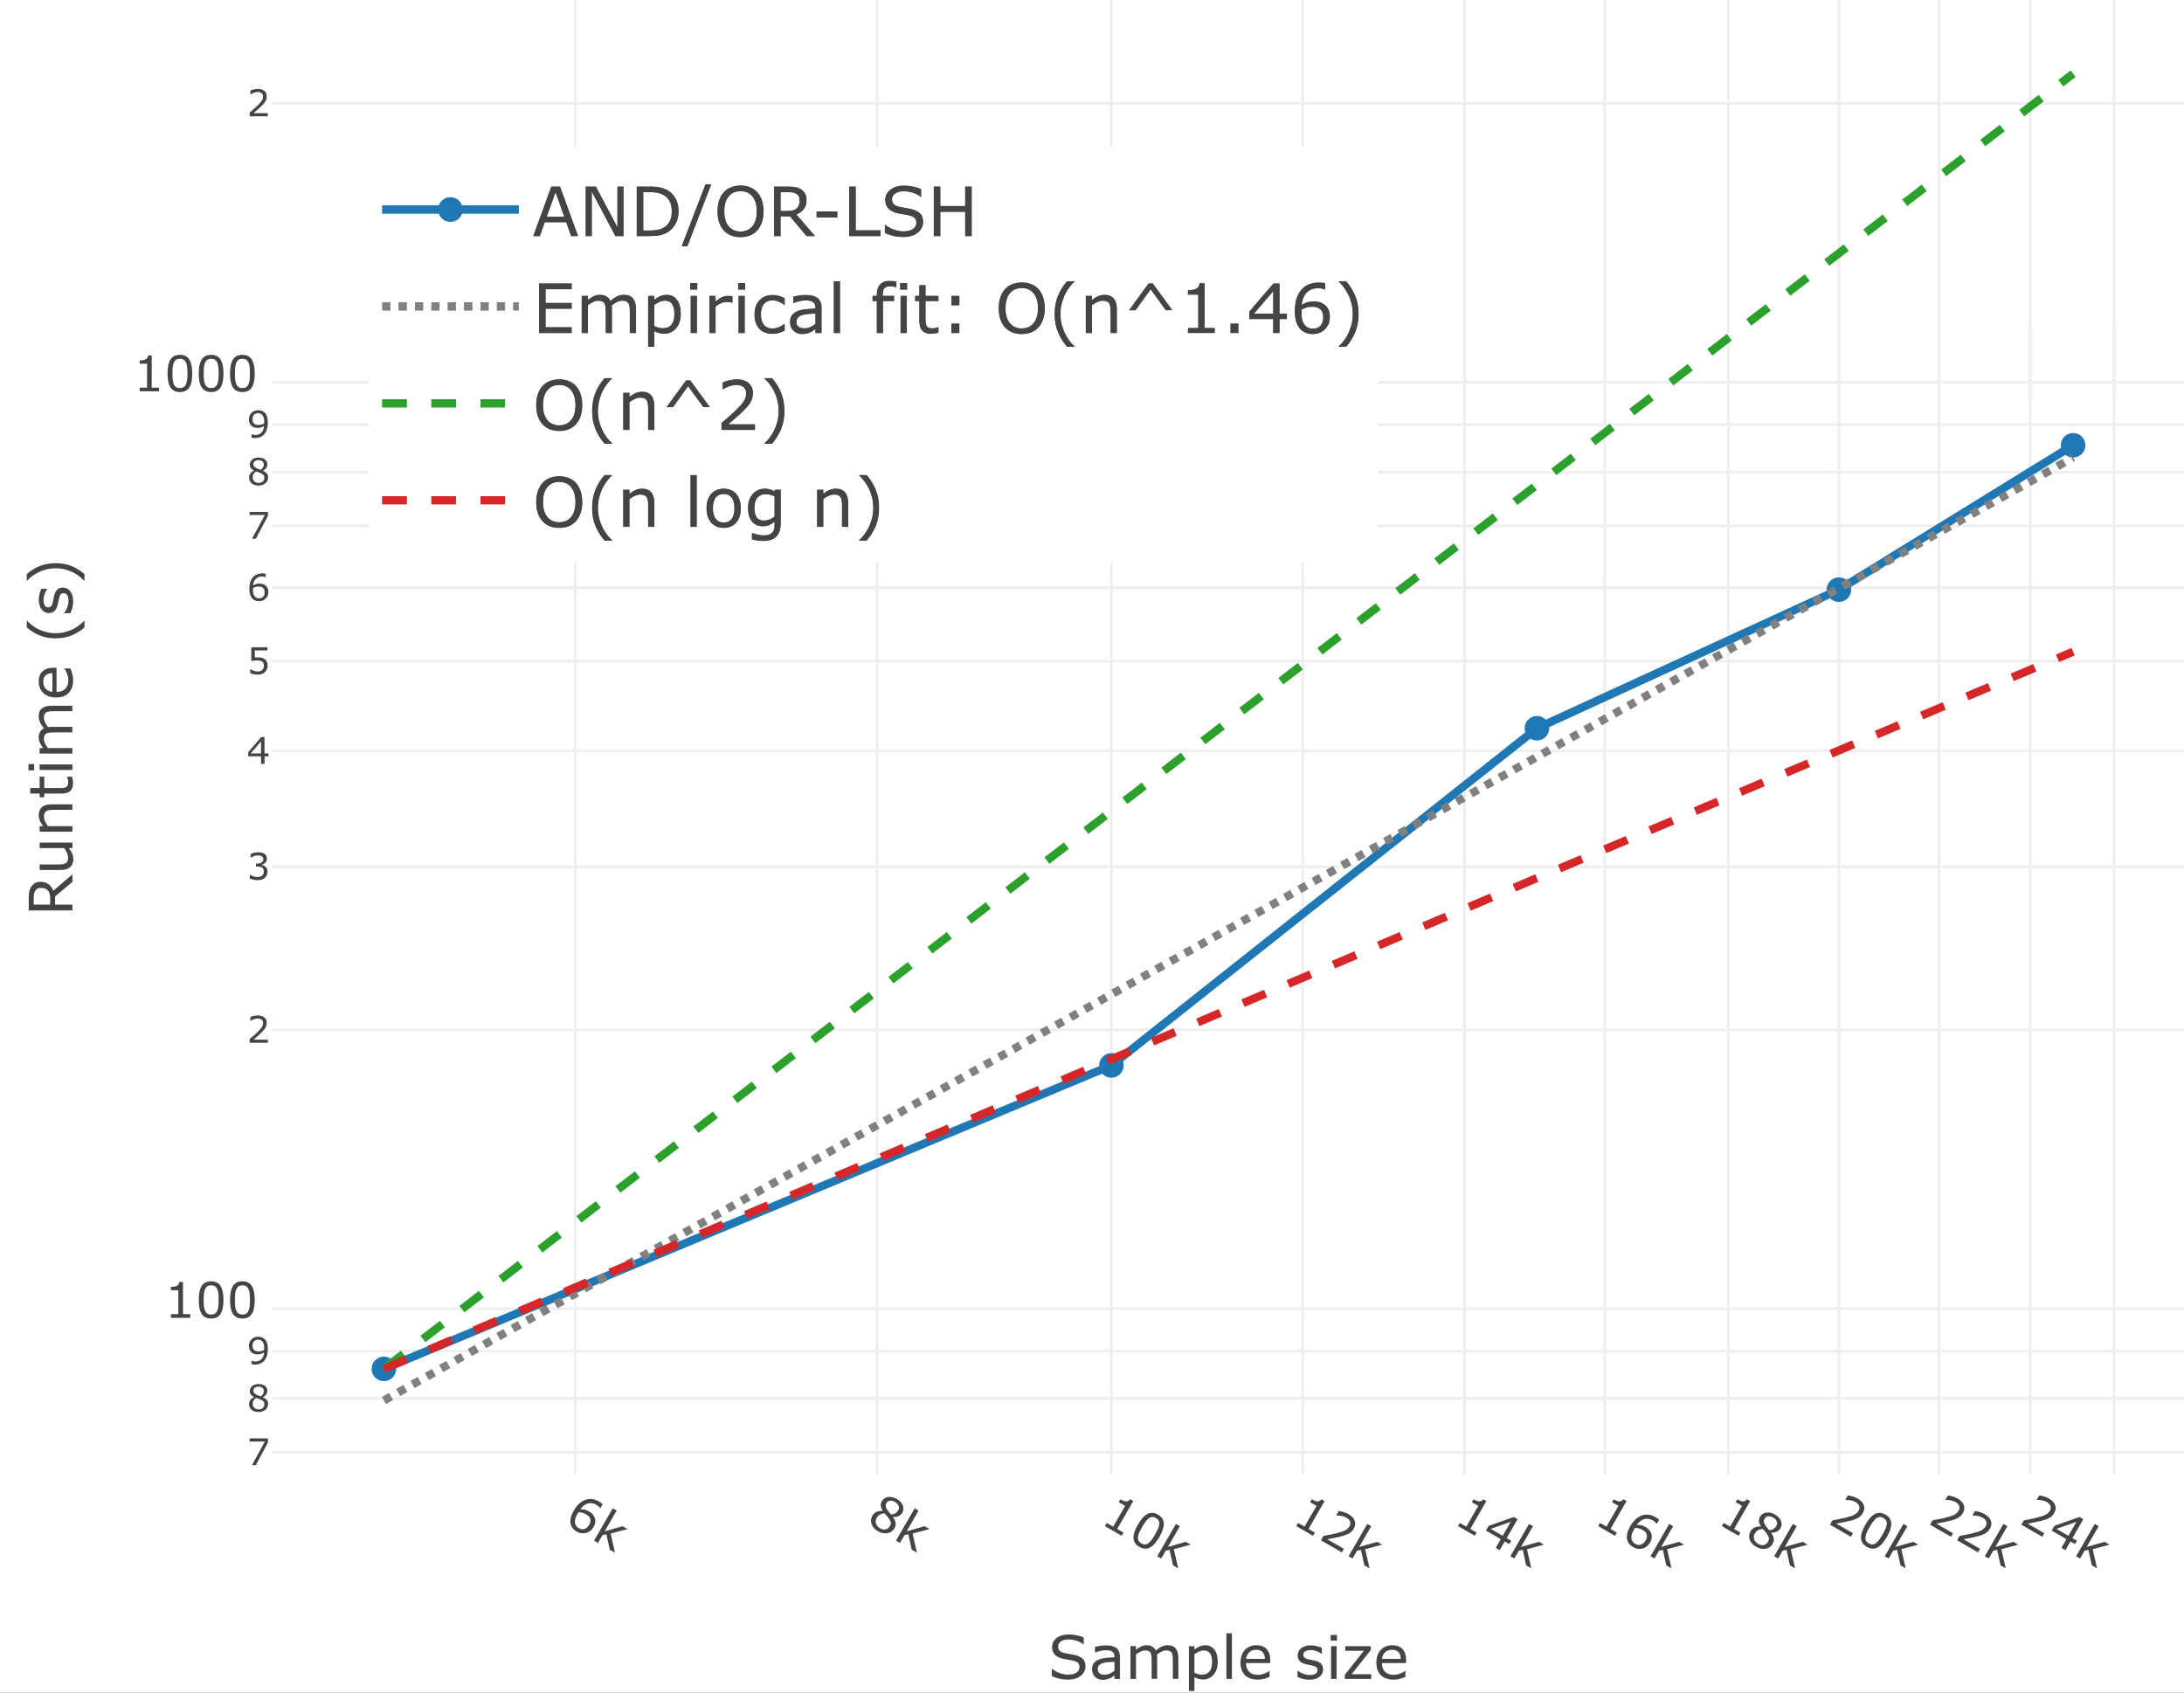 <?xml version="1.0" encoding="UTF-8"?>
<svg id="Layer_1" data-name="Layer 1" xmlns="http://www.w3.org/2000/svg" width="800" height="620" xmlns:xlink="http://www.w3.org/1999/xlink" viewBox="0 0 800 620">
  <rect x="0" y="0" width="800" height="620" fill="#333333" stroke="none"/>
  <defs>
    <clipPath id="clippath">
      <rect x="100" width="700" height="540" style="fill: none;"/>
    </clipPath>
    <clipPath id="clippath-1">
      <rect x="135" y="54" width="370" height="152" style="fill: none;"/>
    </clipPath>
    <clipPath id="clippath-2">
      <path d="M203.48,70.44l-3.2,8.92h6.38l-3.19-8.92M237.92,70.4h-2.27v14.03h2.27c1.16,0,2.18-.09,3.05-.26.87-.17,1.66-.49,2.39-.95.9-.58,1.58-1.34,2.03-2.28s.68-2.12.68-3.54-.25-2.62-.74-3.6c-.5-.98-1.24-1.75-2.22-2.31-.72-.41-1.48-.69-2.28-.85-.81-.16-1.77-.24-2.89-.24M288.79,70.4h-2.84v6.86h2.44c.76,0,1.43-.07,2-.2s1.05-.38,1.45-.75c.37-.34.64-.73.81-1.18.17-.44.26-1.01.26-1.69,0-.52-.09-.98-.27-1.39-.18-.4-.49-.74-.91-1.02-.35-.24-.77-.4-1.25-.49-.48-.09-1.05-.14-1.7-.14M271.26,70.03c-1.85,0-3.3.64-4.35,1.92-1.05,1.28-1.58,3.1-1.58,5.46s.54,4.21,1.61,5.47c1.07,1.27,2.51,1.9,4.32,1.9s3.25-.63,4.32-1.9c1.07-1.26,1.61-3.09,1.61-5.47s-.53-4.18-1.59-5.46c-1.06-1.28-2.5-1.92-4.33-1.92M299.11,79.65v-2.21h7.62v2.21h-7.62M160.76,75.25c.62-1.75,2.28-3,4.24-3s3.63,1.25,4.24,3h20.76v3h-20.76c-.62,1.75-2.28,3-4.24,3s-3.63-1.25-4.24-3h-20.76v-3h20.76M195.32,86.5l6.62-18.18h3.22l6.62,18.18h-2.58l-1.78-5.07h-7.86l-1.78,5.07h-2.45M226.14,83.17v-14.84h2.26v18.18h-2.99l-8.62-16.26v16.26h-2.26v-18.18h3.75l7.86,14.84M233.23,86.5v-18.18h4.54c1.77,0,3.18.13,4.23.38,1.05.26,1.93.61,2.66,1.06,1.24.77,2.2,1.8,2.89,3.09.69,1.29,1.04,2.81,1.04,4.58,0,1.65-.36,3.15-1.08,4.49-.72,1.34-1.68,2.38-2.87,3.13-.83.51-1.76.88-2.78,1.11-1.02.23-2.37.34-4.03.34h-4.59M283.53,86.5v-18.18h5.09c1.1,0,2.01.07,2.75.21.73.14,1.39.4,1.98.76.66.41,1.17.94,1.54,1.57s.56,1.43.56,2.4c0,1.31-.33,2.41-.99,3.29s-1.57,1.55-2.72,1.99l6.84,7.95h-3.14l-6.08-7.23h-3.41v7.23h-2.42M311.04,86.5v-18.18h2.42v16.03h9.08v2.15h-11.5M344.46,75.45h9.07v-7.13h2.42v18.18h-2.42v-8.9h-9.07v8.9h-2.42v-18.18h2.42v7.13M330.9,84.74c1.5,0,2.66-.28,3.5-.84.83-.56,1.25-1.31,1.25-2.25,0-.81-.2-1.4-.59-1.78-.4-.38-1-.68-1.8-.89-.61-.16-1.27-.3-1.98-.4-.71-.11-1.47-.24-2.26-.4-1.61-.34-2.81-.93-3.58-1.75-.78-.83-1.17-1.9-1.17-3.23,0-1.52.64-2.77,1.93-3.74,1.29-.97,2.92-1.46,4.9-1.46,1.28,0,2.45.12,3.52.37,1.07.24,2.01.54,2.83.9v2.86h-.17c-.69-.59-1.6-1.07-2.73-1.46-1.13-.39-2.28-.58-3.46-.58-1.29,0-2.33.27-3.12.8-.79.54-1.18,1.23-1.18,2.08,0,.76.2,1.35.59,1.78.39.43,1.08.76,2.06.99.52.11,1.26.25,2.22.42.96.16,1.77.33,2.44.5,1.35.36,2.37.9,3.05,1.62.68.72,1.03,1.74,1.03,3.04,0,.71-.17,1.41-.49,2.1-.33.69-.79,1.28-1.39,1.76-.65.52-1.41.93-2.28,1.22-.87.29-1.91.44-3.13.44-1.31,0-2.49-.12-3.53-.37-1.05-.24-2.11-.61-3.19-1.09v-3.03h.17c.92.76,1.98,1.36,3.19,1.77,1.2.42,2.34.62,3.39.62M271.25,86.88c-1.28,0-2.44-.21-3.49-.63s-1.93-1.04-2.67-1.84c-.73-.81-1.3-1.79-1.69-2.97-.4-1.17-.59-2.51-.59-4.02s.2-2.81.59-3.99c.39-1.18.96-2.18,1.71-3.02.72-.8,1.61-1.41,2.67-1.83,1.06-.42,2.22-.63,3.47-.63s2.47.21,3.51.64,1.92,1.04,2.64,1.83c.74.81,1.31,1.81,1.7,2.99.39,1.18.59,2.52.59,4.02s-.2,2.84-.6,4.02-.97,2.17-1.69,2.96c-.75.82-1.63,1.44-2.66,1.86-1.02.42-2.19.62-3.5.62M260.55,67.51h0l-8.75,22.71h-2.11l8.72-22.71h2.15M499.86,59H135v35.5h364.86v-35.5Z" style="fill: none;"/>
    </clipPath>
  </defs>
  <polyline points="0 0 800 0 800 620 0 620 0 0" style="fill: #fff;"/>
  <polyline points="210.22 0 210.22 540 211.22 540 211.22 0 210.22 0" style="fill: #eee;"/>
  <polyline points="320.82 0 320.82 540 321.82 540 321.82 0 320.82 0" style="fill: #eee;"/>
  <polyline points="406.61 0 406.61 540 407.61 540 407.61 0 406.61 0" style="fill: #eee;"/>
  <polyline points="476.7 0 476.7 540 477.7 540 477.7 0 476.7 0" style="fill: #eee;"/>
  <polyline points="535.96 0 535.96 540 536.96 540 536.96 0" style="fill: #eee;"/>
  <polyline points="587.3 0 587.3 540 588.3 540 588.3 0" style="fill: #eee;"/>
  <polyline points="632.58 0 632.58 540 633.58 540 633.58 0" style="fill: #eee;"/>
  <polyline points="673.09 0 673.09 540 674.09 540 674.09 0 673.09 0" style="fill: #eee;"/>
  <polyline points="709.73 0 709.73 540 710.73 540 710.73 0 709.73 0" style="fill: #eee;"/>
  <polyline points="743.18 0 743.18 540 744.18 540 744.18 0 743.18 0" style="fill: #eee;"/>
  <polyline points="773.95 0 773.95 540 774.95 540 774.95 0 773.95 0" style="fill: #eee;"/>
  <polyline points="100 532.48 800 532.48 800 531.48 100 531.48" style="fill: #eee;"/>
  <polyline points="100 512.8 800 512.8 800 511.8 100 511.8" style="fill: #eee;"/>
  <polyline points="100 495.44 800 495.44 800 494.44 100 494.44" style="fill: #eee;"/>
  <polyline points="100 479.91 800 479.91 800 478.91 100 478.91" style="fill: #eee;"/>
  <polyline points="100 377.74 800 377.74 800 376.74 100 376.74" style="fill: #eee;"/>
  <polyline points="100 317.98 800 317.98 800 316.98 100 316.98" style="fill: #eee;"/>
  <polyline points="100 275.58 800 275.58 800 274.58 100 274.58" style="fill: #eee;"/>
  <polyline points="100 242.69 800 242.69 800 241.69 100 241.69" style="fill: #eee;"/>
  <polyline points="100 215.82 800 215.82 800 214.82 100 214.82" style="fill: #eee;"/>
  <polyline points="100 193.1 800 193.1 800 192.1 100 192.1 100 193.1" style="fill: #eee;"/>
  <polyline points="100 173.42 800 173.42 800 172.42 100 172.42 100 173.42" style="fill: #eee;"/>
  <polyline points="100 156.06 800 156.06 800 155.06 100 155.06 100 156.06" style="fill: #eee;"/>
  <polyline points="100 140.53 800 140.53 800 139.53 100 139.53 100 140.53" style="fill: #eee;"/>
  <polyline points="100 38.36 800 38.36 800 37.36 100 37.36" style="fill: #eee;"/>
  <g style="clip-path: url(#clippath);">
    <g>
      <polygon points="141.21 502.81 407.88 391.57 563.78 268.05 674.3 217.32 760.17 164.38 758.59 161.82 672.88 214.68 562.2 265.47 406.34 388.97 140.05 500.05 141.21 502.81" style="fill: #1f77b4;"/>
      <circle cx="140.63" cy="501.43" r="4.5" style="fill: #1f77b4;"/>
      <circle cx="407.11" cy="390.27" r="4.5" style="fill: #1f77b4;"/>
      <circle cx="562.99" cy="266.76" r="4.5" style="fill: #1f77b4;"/>
      <circle cx="673.59" cy="216" r="4.5" style="fill: #1f77b4;"/>
      <circle cx="759.38" cy="163.1" r="4.5" style="fill: #1f77b4;"/>
      <path d="M759.56,169.22l.55-.31-1.46-2.62-.55.31,1.46,2.62ZM754.32,172.14l2.62-1.46-1.46-2.62-2.62,1.46,1.46,2.62ZM749.09,175.06l2.62-1.46-1.46-2.62-2.62,1.46,1.46,2.62ZM743.85,177.99l2.62-1.46-1.46-2.62-2.62,1.46,1.46,2.62ZM738.61,180.91l2.62-1.46-1.46-2.62-2.62,1.46,1.46,2.62ZM733.37,183.84l2.62-1.46-1.46-2.62-2.62,1.46,1.46,2.62ZM728.13,186.76l2.62-1.46-1.46-2.62-2.62,1.46,1.46,2.62ZM722.89,189.69l2.62-1.46-1.46-2.62-2.62,1.46,1.46,2.62ZM717.65,192.61l2.62-1.46-1.46-2.62-2.62,1.46,1.46,2.62ZM712.41,195.54l2.62-1.46-1.46-2.62-2.62,1.46,1.46,2.62ZM707.17,198.46l2.62-1.46-1.46-2.62-2.62,1.46,1.46,2.62ZM701.93,201.39l2.62-1.46-1.46-2.62-2.62,1.46,1.46,2.62ZM696.7,204.31l2.62-1.46-1.46-2.62-2.62,1.46,1.46,2.62ZM691.46,207.23l2.62-1.46-1.46-2.62-2.62,1.46,1.46,2.62ZM686.22,210.16l2.62-1.46-1.46-2.62-2.62,1.46,1.46,2.62ZM680.98,213.08l2.62-1.46-1.46-2.62-2.62,1.46,1.46,2.62ZM675.74,216.01l2.62-1.46-1.46-2.62-2.62,1.46,1.46,2.62ZM670.5,218.93l2.62-1.46-1.46-2.62-2.62,1.46,1.46,2.62ZM665.26,221.86l2.62-1.46-1.46-2.62-2.62,1.46,1.46,2.62ZM660.02,224.78l2.62-1.46-1.46-2.62-2.62,1.46,1.46,2.62ZM654.78,227.71l2.62-1.46-1.46-2.62-2.62,1.46,1.46,2.62ZM649.54,230.63l2.62-1.46-1.46-2.62-2.62,1.46,1.46,2.62ZM644.31,233.56l2.62-1.46-1.46-2.62-2.62,1.46,1.46,2.62ZM639.07,236.48l2.62-1.46-1.46-2.62-2.62,1.46,1.46,2.62ZM633.83,239.4l2.62-1.46-1.46-2.62-2.62,1.46,1.46,2.62ZM628.59,242.33l2.62-1.46-1.46-2.62-2.62,1.46,1.46,2.62ZM623.35,245.25l2.62-1.46-1.46-2.62-2.62,1.46,1.46,2.62ZM618.11,248.18l2.62-1.46-1.46-2.62-2.62,1.46,1.46,2.62ZM612.87,251.1l2.62-1.46-1.46-2.62-2.62,1.46,1.46,2.62ZM607.63,254.03l2.62-1.46-1.46-2.62-2.62,1.46,1.46,2.62ZM602.39,256.95l2.62-1.46-1.46-2.62-2.62,1.46,1.46,2.62ZM597.15,259.88l2.62-1.46-1.46-2.62-2.62,1.46,1.46,2.62ZM591.92,262.8l2.62-1.46-1.46-2.62-2.62,1.46,1.46,2.62ZM586.68,265.72l2.62-1.46-1.46-2.62-2.62,1.46,1.46,2.62ZM581.44,268.65l2.62-1.46-1.46-2.62-2.62,1.46,1.46,2.62ZM576.2,271.57l2.62-1.46-1.46-2.62-2.62,1.46,1.46,2.62ZM570.96,274.5l2.62-1.46-1.46-2.62-2.62,1.46,1.46,2.62ZM565.72,277.42l2.62-1.46-1.46-2.62-2.62,1.46,1.46,2.62ZM560.48,280.35l2.62-1.46-1.46-2.62-2.62,1.46,1.46,2.62ZM555.24,283.27l2.62-1.46-1.46-2.62-2.62,1.46,1.46,2.62ZM550,286.2l2.62-1.46-1.46-2.62-2.62,1.46,1.46,2.62ZM544.76,289.12l2.62-1.46-1.46-2.62-2.62,1.46,1.46,2.62ZM539.53,292.05l2.62-1.46-1.46-2.62-2.62,1.46,1.46,2.62ZM534.29,294.97l2.62-1.46-1.46-2.62-2.62,1.46,1.46,2.62ZM529.05,297.89l2.62-1.46-1.46-2.62-2.62,1.46,1.46,2.62ZM523.81,300.82l2.62-1.46-1.46-2.62-2.62,1.46,1.46,2.62ZM518.57,303.74l2.62-1.46-1.46-2.62-2.62,1.46,1.46,2.62ZM513.33,306.67l2.62-1.46-1.46-2.62-2.62,1.46,1.46,2.62ZM508.09,309.59l2.62-1.46-1.46-2.62-2.62,1.46,1.46,2.62ZM502.85,312.52l2.62-1.46-1.46-2.62-2.62,1.46,1.46,2.62ZM497.61,315.44l2.62-1.46-1.46-2.62-2.62,1.46,1.46,2.62ZM492.37,318.37l2.62-1.46-1.46-2.62-2.62,1.46,1.46,2.62ZM487.14,321.29l2.62-1.46-1.46-2.62-2.62,1.46,1.46,2.62ZM481.9,324.22l2.62-1.46-1.46-2.62-2.62,1.46,1.46,2.62ZM476.66,327.14l2.62-1.46-1.46-2.62-2.62,1.46,1.46,2.62ZM471.42,330.06l2.62-1.46-1.46-2.62-2.62,1.46,1.46,2.62ZM466.18,332.99l2.62-1.46-1.46-2.62-2.62,1.46,1.46,2.62ZM460.94,335.91l2.62-1.46-1.46-2.62-2.62,1.46,1.46,2.62ZM455.7,338.84l2.62-1.46-1.46-2.62-2.62,1.46,1.46,2.62ZM450.46,341.76l2.62-1.46-1.46-2.62-2.62,1.46,1.46,2.62ZM445.22,344.69l2.62-1.46-1.46-2.62-2.62,1.46,1.46,2.62ZM439.98,347.61l2.62-1.46-1.46-2.62-2.62,1.46,1.46,2.62ZM434.75,350.54l2.62-1.46-1.46-2.62-2.62,1.46,1.46,2.62ZM429.51,353.46l2.62-1.46-1.46-2.62-2.62,1.46,1.46,2.62ZM424.27,356.39l2.62-1.46-1.46-2.62-2.62,1.46,1.46,2.62ZM419.03,359.31l2.62-1.46-1.46-2.62-2.62,1.46,1.46,2.62ZM413.79,362.23l2.62-1.46-1.46-2.62-2.62,1.46,1.46,2.62ZM408.55,365.16l2.62-1.46-1.46-2.62-2.62,1.46,1.46,2.62ZM403.31,368.08l2.62-1.46-1.46-2.62-2.62,1.46,1.46,2.62ZM398.07,371.01l2.62-1.46-1.46-2.62-2.62,1.46,1.46,2.62ZM392.83,373.93l2.62-1.46-1.46-2.62-2.62,1.46,1.46,2.62ZM387.59,376.86l2.62-1.46-1.46-2.62-2.62,1.46,1.46,2.62ZM382.36,379.78l2.62-1.46-1.46-2.62-2.62,1.46,1.46,2.62ZM377.12,382.71l2.62-1.46-1.46-2.62-2.62,1.46,1.46,2.62ZM371.88,385.63l2.62-1.46-1.46-2.62-2.62,1.46,1.46,2.62ZM366.64,388.56l2.62-1.46-1.46-2.62-2.62,1.46,1.46,2.62ZM361.4,391.48l2.62-1.46-1.46-2.62-2.62,1.46,1.46,2.62ZM356.16,394.4l2.62-1.46-1.46-2.62-2.62,1.46,1.46,2.62ZM350.92,397.33l2.62-1.46-1.46-2.62-2.62,1.46,1.46,2.62ZM345.68,400.25l2.62-1.46-1.46-2.62-2.62,1.46,1.46,2.62ZM340.44,403.18l2.62-1.46-1.46-2.62-2.62,1.46,1.46,2.62ZM335.2,406.1l2.62-1.46-1.46-2.62-2.62,1.46,1.46,2.62ZM329.97,409.03l2.62-1.46-1.46-2.62-2.62,1.46,1.46,2.62ZM324.73,411.95l2.62-1.46-1.46-2.62-2.62,1.46,1.46,2.62ZM319.49,414.88l2.62-1.46-1.46-2.62-2.62,1.46,1.46,2.62ZM314.25,417.8l2.62-1.46-1.46-2.62-2.62,1.46,1.46,2.62ZM309.01,420.72l2.62-1.46-1.46-2.62-2.62,1.46,1.46,2.62ZM303.77,423.65l2.62-1.46-1.46-2.62-2.62,1.46,1.46,2.62ZM298.53,426.57l2.62-1.46-1.46-2.62-2.62,1.46,1.46,2.62ZM293.29,429.5l2.62-1.46-1.46-2.62-2.62,1.46,1.46,2.62ZM288.05,432.42l2.62-1.46-1.46-2.62-2.62,1.46,1.46,2.62ZM282.81,435.35l2.62-1.46-1.46-2.62-2.62,1.46,1.46,2.62ZM277.58,438.27l2.62-1.46-1.46-2.62-2.62,1.46,1.46,2.62ZM272.34,441.2l2.62-1.46-1.46-2.62-2.62,1.46,1.46,2.62ZM267.1,444.12l2.62-1.46-1.46-2.62-2.62,1.46,1.46,2.62ZM261.86,447.05l2.62-1.46-1.46-2.62-2.62,1.46,1.46,2.62ZM256.62,449.97l2.62-1.46-1.46-2.62-2.62,1.46,1.46,2.62ZM251.38,452.89l2.62-1.46-1.46-2.62-2.62,1.46,1.46,2.62ZM246.14,455.82l2.62-1.46-1.46-2.62-2.62,1.46,1.46,2.62ZM240.9,458.74l2.62-1.46-1.46-2.62-2.62,1.46,1.46,2.62ZM235.66,461.67l2.62-1.46-1.46-2.62-2.62,1.46,1.46,2.62ZM230.42,464.59l2.62-1.46-1.46-2.62-2.62,1.46,1.46,2.62ZM225.19,467.52l2.62-1.46-1.46-2.62-2.62,1.46,1.46,2.62ZM219.95,470.44l2.62-1.46-1.46-2.62-2.62,1.46,1.46,2.62ZM214.71,473.37l2.62-1.46-1.46-2.62-2.62,1.46,1.46,2.62ZM209.47,476.29l2.62-1.46-1.46-2.62-2.62,1.46,1.46,2.62ZM204.23,479.22l2.62-1.46-1.46-2.62-2.62,1.46,1.46,2.62ZM198.99,482.14l2.62-1.46-1.46-2.62-2.62,1.46,1.46,2.62ZM193.75,485.06l2.62-1.46-1.46-2.62-2.62,1.46,1.46,2.62ZM188.51,487.99l2.62-1.46-1.46-2.62-2.62,1.46,1.46,2.62ZM183.27,490.91l2.62-1.46-1.46-2.62-2.62,1.46,1.46,2.62ZM178.03,493.84l2.62-1.46-1.46-2.62-2.62,1.46,1.46,2.62ZM172.8,496.76l2.62-1.46-1.46-2.62-2.62,1.46,1.46,2.62ZM167.56,499.69l2.62-1.46-1.46-2.62-2.62,1.46,1.46,2.62ZM162.32,502.61l2.62-1.46-1.46-2.62-2.62,1.46,1.46,2.62ZM157.08,505.54l2.62-1.46-1.46-2.62-2.62,1.46,1.46,2.62ZM151.84,508.46l2.62-1.46-1.46-2.62-2.62,1.46,1.46,2.62ZM146.6,511.39l2.62-1.46-1.46-2.62-2.62,1.46,1.46,2.62ZM141.36,514.31l2.62-1.46-1.46-2.62-2.62,1.46,1.46,2.62Z" style="fill: gray;"/>
      <path d="M755.77,31.66l4.53-3.47-1.83-2.38-4.53,3.47,1.83,2.38ZM741.48,42.61l7.14-5.48-1.83-2.38-7.14,5.48,1.83,2.38ZM727.2,53.57l7.14-5.48-1.83-2.38-7.14,5.48,1.83,2.38ZM712.91,64.52l7.14-5.48-1.83-2.38-7.14,5.48,1.83,2.38ZM698.63,75.47l7.14-5.48-1.83-2.38-7.14,5.48,1.83,2.38ZM684.35,86.42l7.14-5.48-1.83-2.38-7.14,5.48,1.83,2.38ZM670.06,97.38l7.14-5.48-1.83-2.38-7.14,5.48,1.83,2.38ZM655.78,108.33l7.14-5.48-1.83-2.38-7.14,5.48,1.83,2.38ZM641.49,119.28l7.14-5.48-1.83-2.38-7.14,5.48,1.83,2.38ZM627.21,130.23l7.14-5.48-1.83-2.38-7.14,5.48,1.83,2.38ZM612.92,141.19l7.14-5.48-1.83-2.38-7.14,5.48,1.83,2.38ZM598.64,152.14l7.14-5.48-1.83-2.38-7.14,5.48,1.83,2.38ZM584.36,163.09l7.14-5.48-1.83-2.38-7.14,5.48,1.83,2.38ZM570.07,174.04l7.14-5.48-1.83-2.38-7.14,5.48,1.83,2.38ZM555.79,185l7.14-5.48-1.83-2.38-7.14,5.48,1.83,2.38ZM541.5,195.95l7.14-5.48-1.83-2.38-7.14,5.48,1.83,2.38ZM527.22,206.9l7.14-5.48-1.83-2.38-7.14,5.48,1.83,2.38ZM512.93,217.85l7.14-5.48-1.83-2.38-7.14,5.48,1.83,2.38ZM498.65,228.81l7.14-5.48-1.83-2.38-7.14,5.48,1.83,2.38ZM484.37,239.76l7.14-5.48-1.83-2.38-7.14,5.48,1.83,2.38ZM470.08,250.71l7.14-5.48-1.83-2.38-7.14,5.48,1.83,2.38ZM455.8,261.66l7.14-5.48-1.83-2.38-7.14,5.48,1.83,2.38ZM441.51,272.62l7.14-5.48-1.83-2.38-7.14,5.48,1.83,2.38ZM427.23,283.57l7.14-5.48-1.83-2.38-7.14,5.48,1.83,2.38ZM412.94,294.52l7.14-5.48-1.83-2.38-7.14,5.48,1.83,2.38ZM398.66,305.47l7.14-5.48-1.83-2.38-7.14,5.48,1.83,2.38ZM384.38,316.43l7.14-5.48-1.83-2.38-7.14,5.48,1.83,2.38ZM370.09,327.38l7.14-5.48-1.83-2.38-7.14,5.48,1.83,2.38ZM355.81,338.33l7.14-5.48-1.83-2.38-7.14,5.48,1.83,2.38ZM341.52,349.28l7.14-5.48-1.83-2.38-7.14,5.48,1.83,2.38ZM327.24,360.24l7.14-5.48-1.83-2.38-7.14,5.48,1.83,2.38ZM312.95,371.19l7.14-5.48-1.83-2.38-7.14,5.48,1.83,2.38ZM298.67,382.14l7.14-5.48-1.83-2.38-7.14,5.48,1.83,2.38ZM284.39,393.09l7.14-5.48-1.83-2.38-7.14,5.48,1.83,2.38ZM270.1,404.05l7.14-5.48-1.83-2.38-7.14,5.48,1.83,2.38ZM255.82,415l7.14-5.48-1.83-2.38-7.14,5.48,1.83,2.38h0ZM241.53,425.95l7.14-5.48-1.83-2.38-7.14,5.48,1.83,2.38ZM227.25,436.9l7.14-5.48-1.83-2.38-7.14,5.48,1.83,2.38ZM212.96,447.86l7.14-5.48-1.83-2.38-7.14,5.48,1.83,2.38ZM198.68,458.81l7.14-5.48-1.83-2.38-7.14,5.48,1.83,2.38ZM184.4,469.76l7.14-5.48-1.83-2.38-7.14,5.48,1.83,2.38ZM170.11,480.72l7.14-5.48-1.83-2.38-7.14,5.48,1.83,2.38ZM155.83,491.67l7.14-5.48-1.83-2.38-7.14,5.48,1.83,2.38ZM141.54,502.62l7.14-5.48-1.83-2.38-7.14,5.48,1.83,2.38Z" style="fill: #2ca02c;"/>
      <path d="M754.24,242.51l5.73-2.41-1.17-2.76-5.73,2.41,1.17,2.76ZM737.65,249.5l8.29-3.5-1.17-2.76-8.29,3.5,1.17,2.76ZM721.06,256.49l8.29-3.5-1.17-2.76-8.29,3.5,1.17,2.76ZM704.48,263.49l8.29-3.5-1.17-2.76-8.29,3.5,1.17,2.76ZM687.89,270.48l8.29-3.5-1.17-2.76-8.29,3.5,1.17,2.76ZM671.31,277.47l2.87-1.21,5.42-2.29-1.17-2.76-5.42,2.29-2.87,1.21,1.17,2.76ZM654.73,284.48l8.29-3.5-1.17-2.76-8.29,3.5,1.17,2.76ZM638.15,291.49l8.29-3.5-1.17-2.76-8.29,3.5,1.17,2.76ZM621.57,298.5l8.29-3.5-1.17-2.76-8.29,3.5,1.17,2.76ZM604.99,305.51l8.29-3.5-1.17-2.76-8.29,3.5,1.17,2.76ZM588.41,312.51l8.29-3.5-1.17-2.76-8.29,3.5,1.17,2.76ZM571.83,319.52l8.29-3.5-1.17-2.76-8.29,3.5,1.17,2.76ZM555.26,326.55l8.28-3.53-1.18-2.76-8.28,3.53,1.18,2.76ZM538.7,333.6l8.28-3.53-1.18-2.76-8.28,3.53,1.18,2.76ZM522.14,340.65l8.28-3.53-1.18-2.76-8.28,3.53,1.18,2.76ZM505.58,347.7l8.28-3.53-1.18-2.76-8.28,3.53,1.18,2.76ZM489.01,354.75l8.28-3.53-1.18-2.76-8.28,3.53,1.18,2.76ZM472.45,361.8l8.28-3.53-1.18-2.76-8.28,3.53,1.18,2.76ZM455.89,368.85l8.28-3.53-1.18-2.76-8.28,3.53,1.18,2.76ZM439.33,375.9l8.28-3.53-1.18-2.76-8.28,3.53,1.18,2.76ZM422.77,382.95l8.28-3.53-1.18-2.76-8.28,3.53,1.18,2.76ZM406.21,390l8.28-3.53-1.18-2.76-8.28,3.53,1.18,2.76ZM389.64,397.05l8.28-3.53-1.18-2.76-8.28,3.53,1.18,2.76ZM373.08,404.1l8.28-3.53-1.18-2.76-8.28,3.53,1.18,2.76ZM356.52,411.16l8.28-3.53-1.18-2.76-8.28,3.53,1.18,2.76ZM339.96,418.21l8.28-3.53-1.18-2.76-8.28,3.53,1.18,2.76ZM323.4,425.26l8.28-3.53-1.18-2.76-8.28,3.53,1.18,2.76ZM306.84,432.31l8.28-3.53-1.18-2.76-8.28,3.53,1.18,2.76ZM290.27,439.36l8.28-3.53-1.18-2.76-8.28,3.53,1.18,2.76ZM273.71,446.41l8.28-3.53-1.18-2.76-8.28,3.53,1.18,2.76ZM257.15,453.46l8.28-3.53-1.18-2.76-8.28,3.53,1.18,2.76ZM240.59,460.51l8.28-3.53-1.18-2.76-8.28,3.53,1.18,2.76ZM224.03,467.56l8.28-3.53-1.18-2.76-8.28,3.53,1.18,2.76ZM207.46,474.61l8.28-3.53-1.18-2.76-8.28,3.53,1.18,2.76ZM190.9,481.66l8.28-3.53-1.18-2.76-8.28,3.53,1.18,2.76ZM174.34,488.71l8.28-3.53-1.18-2.76-8.28,3.53,1.18,2.76ZM157.78,495.76l8.28-3.53-1.18-2.76-8.28,3.53,1.18,2.76ZM141.22,502.81l8.28-3.53-1.18-2.76-8.28,3.53,1.18,2.76Z" style="fill: #d62728;"/>
    </g>
  </g>
  <path d="M223.66,561.76l6.22-1.65-1.8-1.04-6.59,1.87,4.39-7.6-1.43-.83-6.84,11.84,1.43.83,1.64-2.84,1.44-.35,1.26,5.69,1.89,1.09-1.6-7.02h0ZM214.08,560.09c-.68.21-1.39.1-2.12-.33-.32-.18-.59-.41-.8-.67s-.37-.57-.47-.93c-.13-.44-.15-.93-.05-1.49.1-.56.39-1.24.85-2.04.09-.16.17-.29.23-.39.07-.1.14-.21.21-.31.51.01.99.08,1.41.19s.86.29,1.29.54c.31.18.59.38.85.59s.45.47.59.77c.19.41.26.82.22,1.21s-.19.82-.47,1.29c-.49.84-1.07,1.37-1.75,1.57h0ZM218.06,557.44c.05-.6-.06-1.19-.33-1.75-.23-.49-.5-.89-.82-1.19s-.72-.59-1.2-.87c-.54-.31-1.06-.52-1.55-.63s-1.02-.15-1.6-.14c.78-1.1,1.69-1.8,2.73-2.11s2.11-.15,3.2.48c.3.17.57.38.82.61s.42.43.52.59l.08.04.84-1.45c-.17-.19-.35-.35-.54-.49-.19-.14-.43-.3-.73-.47-.94-.54-1.85-.86-2.74-.94s-1.73.03-2.5.35c-.82.33-1.56.82-2.23,1.47-.66.65-1.29,1.48-1.87,2.49-.57.98-.93,1.88-1.1,2.72-.17.83-.15,1.58.04,2.26.15.54.41,1.03.77,1.47.36.44.81.82,1.37,1.14,1.1.63,2.24.81,3.42.52s2.1-1.01,2.77-2.16c.39-.68.61-1.31.65-1.92v-.02Z" style="fill: #444;"/>
  <path d="M334.26,561.76l6.22-1.65-1.8-1.04-6.59,1.87,4.39-7.6-1.43-.83-6.84,11.84,1.43.83,1.64-2.84,1.44-.35,1.26,5.69,1.89,1.09-1.6-7.02h-.01ZM324.4,560.24c-.66.12-1.37-.03-2.11-.46-.73-.42-1.2-.99-1.41-1.71-.21-.72-.12-1.42.27-2.11.31-.54.73-.94,1.25-1.21s1.08-.39,1.68-.38c.37.45.67.8.9,1.06.23.26.43.52.6.76.43.63.67,1.15.72,1.54.04.4-.07.83-.34,1.3-.38.67-.91,1.06-1.57,1.18v.03ZM328.01,554.33c-.4.25-.95.4-1.64.44-.28-.29-.55-.61-.82-.96-.27-.35-.47-.63-.6-.83-.3-.45-.47-.86-.52-1.25-.05-.38.03-.76.24-1.12.3-.52.74-.81,1.32-.88s1.2.08,1.84.45c.65.38,1.09.85,1.32,1.41s.19,1.12-.12,1.66c-.27.47-.61.83-1.01,1.08h0ZM328.05,557.79c-.12-.66-.44-1.35-.98-2.07l.03-.04c.78.08,1.47-.04,2.08-.35.6-.31,1.06-.72,1.35-1.23.48-.84.54-1.72.18-2.65-.36-.93-1.11-1.73-2.24-2.38-1.08-.62-2.14-.85-3.16-.69s-1.79.67-2.28,1.52c-.33.58-.47,1.14-.4,1.7.07.55.31,1.17.74,1.85l-.03.04c-.84-.08-1.59.02-2.25.32s-1.17.76-1.53,1.39c-.57.99-.68,2.01-.31,3.07.36,1.05,1.16,1.94,2.39,2.65,1.16.67,2.3.9,3.44.69s1.99-.8,2.56-1.78c.4-.69.54-1.37.42-2.03h-.01Z" style="fill: #444;"/>
  <path d="M429.96,567.48l6.22-1.65-1.8-1.04-6.59,1.87,4.39-7.6-1.43-.83-6.84,11.84,1.43.83,1.64-2.84,1.44-.35,1.26,5.69,1.89,1.09-1.6-7.02h-.01ZM419.43,565.75c-.43.02-.88-.11-1.36-.39-.51-.29-.85-.63-1.04-1.02-.19-.38-.25-.82-.19-1.32.06-.53.22-1.07.47-1.64.25-.56.61-1.24,1.06-2.04.42-.72.83-1.36,1.24-1.93s.81-.99,1.2-1.26c.41-.3.83-.45,1.26-.47.43-.02.88.11,1.35.39.48.28.82.61,1.01.98.19.38.27.81.22,1.3-.05.5-.2,1.05-.47,1.66-.26.6-.62,1.29-1.06,2.06-.45.78-.87,1.43-1.25,1.95s-.78.93-1.2,1.24c-.4.3-.82.46-1.25.48h0ZM426.29,558.01c-.06-1.34-.77-2.4-2.13-3.19-1.34-.78-2.61-.87-3.8-.27s-2.37,1.9-3.53,3.92c-1.15,2-1.7,3.66-1.63,4.99s.78,2.38,2.15,3.17c1.34.77,2.6.87,3.79.29s2.37-1.89,3.54-3.93c1.14-1.97,1.68-3.63,1.61-4.97h0ZM411.53,561.4l-2.31-1.34,5.9-10.21-1.18-.68c-.21.32-.44.54-.69.65-.25.12-.52.17-.83.16-.25,0-.57-.09-.96-.25-.4-.16-.75-.33-1.07-.51l-.6,1.04,2.36,1.36-4.39,7.6-2.36-1.36-.67,1.16,6.14,3.54.67-1.16h-.01Z" style="fill: #444;"/>
  <path d="M500.05,567.48l6.22-1.65-1.8-1.04-6.59,1.87,4.39-7.6-1.43-.83-6.84,11.84,1.43.83,1.64-2.84,1.44-.35,1.26,5.69,1.89,1.09-1.6-7.02h-.01ZM492.26,567.35l-6.1-3.52c.75-.14,1.56-.29,2.42-.45.87-.16,1.73-.36,2.58-.58.59-.15,1.11-.3,1.55-.45s.85-.33,1.23-.53c.41-.21.77-.47,1.1-.78.32-.31.61-.68.86-1.11.55-.96.66-1.91.33-2.85-.34-.94-1.09-1.75-2.25-2.42-.56-.33-1.19-.59-1.87-.79s-1.26-.31-1.72-.35l-.92,1.6.08.04c.71-.04,1.37.02,2.01.16s1.18.36,1.64.62c.7.4,1.14.88,1.34,1.44.2.56.12,1.13-.22,1.72-.37.64-.9,1.14-1.58,1.49s-1.78.71-3.3,1.09c-.72.19-1.48.35-2.28.5s-1.6.3-2.39.45l-.92,1.59,7.67,4.43.75-1.3h0ZM481.62,561.4l-2.31-1.34,5.9-10.21-1.18-.68c-.21.32-.44.54-.69.65-.25.12-.52.17-.83.16-.25,0-.57-.09-.96-.25-.4-.16-.75-.33-1.07-.51l-.6,1.04,2.36,1.36-4.39,7.6-2.36-1.36-.67,1.16,6.14,3.54.67-1.16h-.01Z" style="fill: #444;"/>
  <path d="M559.31,567.48l6.22-1.65-1.8-1.04-6.59,1.87,4.39-7.6-1.43-.83-6.84,11.84,1.43.83,1.64-2.84,1.44-.35,1.26,5.69,1.89,1.09-1.6-7.02h-.01ZM546.04,560.04l7.34-2.58-2.95,5.12-4.39-2.54ZM553.57,564.4l-1.68-.97,4-6.93-1.4-.81-9.18,3.23-1.01,1.75,5.43,3.13-1.84,3.19,1.46.84,1.84-3.19,1.68.97.7-1.22h0ZM540.88,561.4l-2.31-1.34,5.9-10.21-1.18-.68c-.21.32-.44.54-.69.65-.25.12-.52.17-.83.16-.25,0-.57-.09-.96-.25-.4-.16-.75-.33-1.07-.51l-.6,1.04,2.36,1.36-4.39,7.6-2.36-1.36-.67,1.16,6.14,3.54.67-1.16h-.01Z" style="fill: #444;"/>
  <path d="M610.65,567.48l6.22-1.65-1.8-1.04-6.59,1.87,4.39-7.6-1.43-.83-6.84,11.84,1.43.83,1.64-2.84,1.44-.35,1.26,5.69,1.89,1.09-1.6-7.02h-.01ZM601.07,565.82c-.68.21-1.39.1-2.12-.33-.32-.18-.59-.41-.8-.67s-.37-.57-.47-.93c-.13-.44-.15-.93-.05-1.49.1-.56.39-1.24.85-2.04.09-.16.17-.29.23-.39.07-.1.14-.21.21-.31.51.01.99.07,1.41.19.43.11.86.29,1.29.54.31.18.59.38.85.59s.45.47.59.77c.19.41.26.81.22,1.2-.04.39-.2.82-.47,1.29-.49.84-1.07,1.37-1.75,1.57h.01ZM605.05,563.16c.05-.6-.06-1.19-.33-1.75-.23-.49-.5-.89-.82-1.19s-.72-.59-1.2-.87c-.54-.31-1.06-.52-1.55-.63s-1.02-.15-1.6-.14c.78-1.1,1.69-1.8,2.73-2.11s2.11-.15,3.2.48c.3.17.57.38.82.61s.42.43.52.59l.08.04.84-1.45c-.17-.19-.35-.35-.54-.49s-.43-.3-.73-.47c-.94-.54-1.85-.85-2.75-.94-.89-.08-1.73.03-2.5.35-.82.33-1.56.82-2.23,1.47-.66.65-1.29,1.48-1.87,2.48-.57.98-.93,1.89-1.1,2.72-.17.83-.15,1.58.04,2.26.15.54.41,1.03.77,1.47.36.44.81.81,1.37,1.14,1.1.64,2.24.81,3.42.52s2.1-1.01,2.77-2.16c.39-.67.61-1.31.65-1.92h0ZM592.22,561.4l-2.31-1.34,5.9-10.21-1.18-.68c-.21.32-.44.54-.69.65-.25.12-.52.17-.83.16-.25,0-.57-.09-.96-.25-.4-.16-.75-.33-1.07-.51l-.6,1.04,2.36,1.36-4.39,7.6-2.36-1.36-.67,1.16,6.14,3.54.67-1.16h-.01Z" style="fill: #444;"/>
  <path d="M655.93,567.48l6.22-1.65-1.8-1.04-6.59,1.87,4.39-7.6-1.43-.83-6.84,11.84,1.43.83,1.64-2.84,1.44-.35,1.26,5.69,1.89,1.09-1.6-7.02h-.01ZM646.07,565.97c-.66.12-1.37-.03-2.11-.46-.73-.42-1.2-.99-1.41-1.71s-.12-1.42.27-2.11c.31-.54.73-.94,1.25-1.21s1.08-.39,1.68-.38c.37.45.67.8.9,1.06.23.26.43.52.6.77.43.63.67,1.15.72,1.54.04.4-.07.83-.34,1.3-.38.66-.91,1.06-1.57,1.18v.02ZM649.68,560.05c-.4.25-.95.4-1.64.44-.28-.29-.55-.61-.82-.96-.27-.35-.47-.63-.6-.83-.3-.45-.47-.86-.52-1.25-.05-.38.03-.76.24-1.13.3-.52.74-.81,1.32-.88s1.2.08,1.84.45c.65.38,1.09.84,1.32,1.41.23.56.19,1.12-.12,1.66-.27.47-.61.83-1.01,1.08h-.01ZM649.72,563.51c-.12-.66-.44-1.35-.98-2.07l.03-.05c.78.08,1.47-.04,2.08-.35.6-.31,1.06-.72,1.35-1.23.48-.84.54-1.72.18-2.66-.36-.93-1.11-1.72-2.24-2.38-1.08-.62-2.14-.85-3.16-.69-1.03.16-1.79.67-2.28,1.52-.33.58-.47,1.14-.4,1.7.07.55.31,1.17.74,1.85l-.03.05c-.84-.08-1.59.02-2.25.32s-1.17.76-1.53,1.39c-.57.99-.68,2.01-.31,3.07.36,1.05,1.16,1.94,2.39,2.65,1.16.67,2.3.9,3.44.69s1.99-.8,2.56-1.78c.4-.69.54-1.37.42-2.03h0ZM637.5,561.4l-2.31-1.34,5.9-10.21-1.18-.68c-.21.32-.44.54-.69.65-.25.12-.52.17-.83.16-.25,0-.57-.09-.96-.25-.4-.16-.75-.33-1.07-.51l-.6,1.04,2.36,1.36-4.39,7.6-2.36-1.36-.67,1.16,6.14,3.54.67-1.16h-.01Z" style="fill: #444;"/>
  <path d="M696.44,567.48l6.22-1.65-1.8-1.04-6.59,1.87,4.39-7.6-1.43-.83-6.84,11.84,1.43.83,1.64-2.84,1.44-.35,1.26,5.69,1.89,1.09-1.6-7.02h-.01ZM685.91,565.75c-.43.02-.88-.11-1.36-.39-.51-.29-.85-.63-1.04-1.02-.19-.38-.25-.82-.19-1.32.06-.53.22-1.07.47-1.64.25-.56.61-1.24,1.06-2.04.42-.72.83-1.36,1.24-1.93s.81-.99,1.2-1.26c.41-.3.83-.45,1.26-.47.43-.02.88.11,1.35.39.48.28.82.61,1.01.98.19.38.27.81.22,1.3-.05.5-.2,1.05-.47,1.66-.26.6-.62,1.29-1.06,2.06-.45.78-.87,1.43-1.25,1.95s-.78.93-1.2,1.24c-.4.3-.82.46-1.25.48h.01ZM692.77,558.01c-.06-1.34-.77-2.4-2.13-3.19-1.34-.78-2.61-.87-3.8-.27s-2.37,1.9-3.53,3.92c-1.15,2-1.7,3.66-1.63,4.99s.78,2.38,2.15,3.17c1.34.77,2.6.87,3.79.29s2.37-1.89,3.54-3.93c1.14-1.97,1.68-3.63,1.61-4.97h0ZM678.74,561.63l-6.1-3.52c.75-.14,1.56-.29,2.42-.45.87-.17,1.73-.36,2.58-.58.59-.15,1.11-.3,1.55-.45s.85-.33,1.23-.53c.41-.21.77-.47,1.1-.78.32-.31.61-.68.86-1.11.55-.96.66-1.91.33-2.85-.34-.94-1.09-1.75-2.25-2.42-.56-.33-1.19-.59-1.87-.79s-1.26-.32-1.72-.35l-.92,1.6.08.04c.71-.04,1.37.02,2.01.16.63.15,1.18.36,1.64.62.7.4,1.14.88,1.34,1.44s.12,1.13-.22,1.72c-.37.64-.9,1.14-1.58,1.49s-1.78.71-3.3,1.09c-.72.18-1.48.35-2.28.5s-1.6.3-2.39.45l-.92,1.59,7.67,4.43.75-1.3h-.01Z" style="fill: #444;"/>
  <path d="M733.08,567.48l6.22-1.65-1.8-1.04-6.59,1.87,4.39-7.6-1.43-.83-6.84,11.84,1.43.83,1.64-2.84,1.44-.35,1.26,5.69,1.89,1.09-1.6-7.02h-.01ZM725.29,567.35l-6.1-3.52c.75-.14,1.56-.29,2.42-.45.87-.16,1.73-.36,2.58-.58.59-.15,1.11-.3,1.55-.45s.85-.33,1.23-.53c.41-.21.77-.47,1.1-.78.32-.31.61-.68.86-1.11.55-.96.66-1.91.33-2.85-.34-.94-1.09-1.75-2.25-2.42-.56-.33-1.19-.59-1.87-.79s-1.26-.31-1.72-.35l-.92,1.6.08.04c.71-.04,1.37.02,2.01.16s1.18.36,1.64.62c.7.4,1.14.88,1.34,1.44s.12,1.13-.22,1.72c-.37.64-.9,1.14-1.58,1.49s-1.78.71-3.3,1.09c-.72.19-1.48.35-2.28.5-.8.15-1.6.3-2.39.45l-.92,1.59,7.67,4.43.75-1.3h-.01ZM715.38,561.63l-6.1-3.52c.75-.14,1.56-.29,2.42-.45.87-.17,1.73-.36,2.58-.58.59-.15,1.11-.3,1.55-.45s.85-.33,1.23-.53c.41-.21.77-.47,1.1-.78.32-.31.61-.68.86-1.11.55-.96.66-1.91.33-2.85-.34-.94-1.09-1.75-2.25-2.42-.56-.33-1.19-.59-1.87-.79s-1.26-.32-1.72-.35l-.92,1.6.08.04c.71-.04,1.37.02,2.01.16.63.15,1.18.36,1.64.62.7.4,1.14.88,1.34,1.44s.12,1.13-.22,1.72c-.37.64-.9,1.14-1.58,1.49s-1.78.71-3.3,1.09c-.72.18-1.48.35-2.28.5s-1.6.3-2.39.45l-.92,1.59,7.67,4.43.75-1.3h-.01Z" style="fill: #444;"/>
  <path d="M766.53,567.48l6.22-1.65-1.8-1.04-6.59,1.87,4.39-7.6-1.43-.83-6.84,11.84,1.43.83,1.64-2.84,1.44-.35,1.26,5.69,1.89,1.09-1.6-7.02h-.01ZM753.26,560.04l7.34-2.58-2.95,5.12-4.39-2.54ZM760.79,564.4l-1.68-.97,4-6.93-1.4-.81-9.18,3.23-1.01,1.75,5.43,3.13-1.84,3.19,1.46.84,1.84-3.19,1.68.97.7-1.22h0ZM748.83,561.63l-6.1-3.52c.75-.14,1.56-.29,2.42-.45.87-.17,1.73-.36,2.58-.58.59-.15,1.11-.3,1.55-.45s.85-.33,1.23-.53c.41-.21.77-.47,1.1-.78.32-.31.61-.68.86-1.11.55-.96.66-1.91.33-2.85-.34-.94-1.09-1.75-2.25-2.42-.56-.33-1.19-.59-1.87-.79s-1.26-.32-1.72-.35l-.92,1.6.08.04c.71-.04,1.37.02,2.01.16.63.15,1.18.36,1.64.62.7.4,1.14.88,1.34,1.44s.12,1.13-.22,1.72c-.37.64-.9,1.14-1.58,1.49s-1.78.71-3.3,1.09c-.72.18-1.48.35-2.28.5s-1.6.3-2.39.45l-.92,1.59,7.67,4.43.75-1.3h-.01Z" style="fill: #444;"/>
  <path d="M787.04,565.92c-.47,0-.95-.14-1.45-.43-.32-.18-.59-.41-.8-.67-.21-.26-.37-.57-.47-.93-.13-.44-.15-.93-.05-1.49.1-.56.39-1.24.85-2.04.09-.16.17-.29.23-.39.07-.1.14-.2.21-.31.51.01.98.07,1.41.19.43.11.86.29,1.29.54.31.18.59.38.85.59.25.21.45.47.59.77.19.41.26.81.22,1.2-.04.39-.2.82-.47,1.29-.49.84-1.07,1.37-1.75,1.57-.22.07-.45.1-.67.1M789.82,554.81c-.68,0-1.33.12-1.95.37-.82.33-1.56.82-2.23,1.47-.66.65-1.29,1.48-1.87,2.48-.57.98-.93,1.89-1.1,2.72-.17.83-.15,1.58.04,2.26.15.54.41,1.03.77,1.47.36.44.81.81,1.37,1.14.76.44,1.53.66,2.32.66.36,0,.73-.05,1.1-.14,1.18-.29,2.1-1.01,2.77-2.16.39-.67.61-1.31.65-1.92.05-.6-.06-1.19-.33-1.75-.23-.49-.5-.89-.82-1.19s-.72-.59-1.2-.87c-.54-.31-1.06-.52-1.55-.63-.44-.09-.91-.14-1.41-.14h-.19c.78-1.1,1.69-1.8,2.73-2.11.34-.1.69-.15,1.04-.15.71,0,1.43.21,2.17.63.3.17.57.38.82.61s.42.43.52.59l.08.04.84-1.45c-.17-.19-.35-.35-.54-.49s-.43-.3-.73-.47c-.94-.54-1.85-.85-2.75-.94-.19-.02-.37-.03-.56-.03M777.73,547.8l-.92,1.6.08.04c.15,0,.29-.01.44-.01.55,0,1.07.06,1.57.18.63.15,1.18.36,1.64.62.7.4,1.14.88,1.34,1.44s.12,1.13-.22,1.72c-.37.64-.9,1.14-1.58,1.49s-1.78.71-3.3,1.09c-.72.18-1.48.35-2.28.5-.8.15-1.6.3-2.39.45l-.92,1.59,7.67,4.43.75-1.3-6.1-3.52c.75-.14,1.56-.29,2.42-.45.87-.17,1.73-.36,2.58-.58.59-.15,1.11-.3,1.55-.45s.85-.33,1.23-.53c.41-.21.77-.47,1.1-.78.32-.31.61-.68.86-1.11.55-.96.66-1.91.33-2.85-.34-.94-1.09-1.75-2.25-2.42-.56-.33-1.19-.59-1.87-.79-.69-.2-1.26-.32-1.72-.35" style="fill: #fff;"/>
  <polyline points="798.08 558.24 791.24 570.09 792.67 570.91 794.31 568.07 795.75 567.73 797.01 573.42 798.9 574.51 797.3 567.48 800 566.77 800 565.28 795.12 566.67 799.51 559.07 798.08 558.24" style="fill: #fff;"/>
  <polygon points="98.15 526.89 91.43 526.89 91.43 528.04 97.02 528.04 92.3 536.71 93.71 536.71 98.15 528.36 98.15 526.89" style="fill: #444;"/>
  <path d="M96.26,515.77c-.38.33-.9.49-1.54.49s-1.15-.19-1.56-.58c-.41-.39-.61-.88-.61-1.47,0-.46.12-.88.36-1.25s.56-.66.95-.88c.41.15.74.27.98.35.25.08.47.17.68.27.52.25.87.49,1.04.73.18.24.27.57.27.97,0,.58-.19,1.03-.58,1.36h.01ZM96.38,510.58c-.17.31-.47.61-.9.9-.29-.08-.59-.19-.89-.32-.31-.13-.54-.23-.7-.31-.36-.18-.63-.39-.81-.62-.18-.23-.27-.5-.27-.82,0-.45.18-.8.53-1.07.35-.26.81-.4,1.36-.4s1.02.14,1.39.42c.36.28.54.65.54,1.12,0,.41-.08.77-.25,1.08v.02ZM97.71,512.81c-.33-.39-.8-.71-1.41-.98v-.04c.54-.24.94-.58,1.22-1,.28-.43.42-.86.42-1.31,0-.72-.29-1.32-.88-1.79-.58-.47-1.37-.71-2.35-.71s-1.71.25-2.31.74-.91,1.11-.91,1.85c0,.5.13.92.38,1.25s.64.64,1.17.92v.04c-.58.26-1.02.61-1.34,1.05s-.47.94-.47,1.48c0,.86.32,1.56.95,2.11s1.48.82,2.54.82c1,0,1.83-.28,2.5-.84.66-.56.99-1.27.99-2.12,0-.6-.16-1.09-.49-1.48h0Z" style="fill: #444;"/>
  <path d="M96.77,494.23c0,.09-.01.18-.02.27-.31.18-.64.31-.99.4s-.7.14-1.04.14c-.29,0-.55-.02-.79-.07-.24-.05-.46-.14-.65-.27-.28-.2-.48-.43-.6-.69-.12-.26-.18-.6-.18-1.02,0-.72.18-1.27.55-1.67.37-.39.87-.59,1.5-.59.28,0,.53.04.77.13.24.08.46.23.67.42.25.23.44.55.58.96s.21.96.21,1.64c0,.14,0,.26-.01.35h0ZM97.81,491.94c-.2-.57-.49-1.04-.86-1.41-.3-.29-.66-.51-1.06-.66-.4-.15-.84-.22-1.32-.22-.95,0-1.75.31-2.41.94s-.99,1.44-.99,2.45c0,.58.1,1.07.29,1.48.2.41.49.75.87,1.02.33.23.66.38.99.46.33.08.69.12,1.1.12s.82-.05,1.18-.16c.36-.11.74-.28,1.15-.53-.09,1.02-.41,1.83-.96,2.41-.55.58-1.31.87-2.28.87-.29,0-.54-.03-.78-.09-.23-.06-.41-.12-.54-.19h-.07v1.26c.16.05.34.09.54.12.2.02.42.04.65.04.81,0,1.52-.14,2.12-.41s1.1-.66,1.5-1.16c.4-.49.69-1.09.89-1.79s.29-1.48.29-2.33c0-.91-.1-1.65-.3-2.22Z" style="fill: #444;"/>
  <path d="M90.16,481.19c-.36.23-.82.34-1.37.34-.59,0-1.06-.12-1.41-.36s-.63-.59-.82-1.05c-.21-.49-.35-1.04-.41-1.65s-.1-1.38-.1-2.29c0-.83.04-1.6.11-2.29s.21-1.26.41-1.7c.21-.46.5-.81.86-1.04s.82-.34,1.37-.34,1.01.11,1.37.34.63.57.84,1.02c.21.46.35,1.01.43,1.67s.11,1.43.11,2.32-.04,1.67-.11,2.32c-.07.64-.21,1.2-.42,1.67-.2.46-.48.81-.84,1.04h-.02ZM92.23,471.05c-.72-1.13-1.87-1.69-3.44-1.69s-2.7.56-3.43,1.67c-.73,1.11-1.1,2.83-1.1,5.16s.36,4.02,1.09,5.13,1.87,1.67,3.44,1.67,2.69-.55,3.42-1.65c.74-1.1,1.1-2.82,1.1-5.17s-.36-3.98-1.09-5.11h.01ZM78.71,481.19c-.36.23-.82.34-1.37.34-.59,0-1.06-.12-1.41-.36s-.63-.59-.82-1.05c-.21-.49-.35-1.04-.41-1.65s-.1-1.38-.1-2.29c0-.83.04-1.6.11-2.29s.21-1.26.41-1.7c.21-.46.5-.81.86-1.04s.82-.34,1.37-.34,1.01.11,1.37.34.63.57.84,1.02c.21.46.35,1.01.43,1.67s.11,1.43.11,2.32-.04,1.67-.11,2.32c-.07.64-.21,1.2-.42,1.67-.2.46-.48.81-.84,1.04h-.02ZM80.78,471.05c-.72-1.13-1.87-1.69-3.44-1.69s-2.7.56-3.43,1.67c-.73,1.11-1.1,2.83-1.1,5.16s.36,4.02,1.09,5.13,1.87,1.67,3.44,1.67,2.69-.55,3.42-1.65c.74-1.1,1.1-2.82,1.1-5.17s-.36-3.98-1.09-5.11h.01ZM69.7,481.37h-2.67v-11.79h-1.36c-.02.38-.11.68-.27.91s-.37.41-.64.56c-.22.12-.54.21-.96.27s-.82.09-1.19.09v1.2h2.72v8.77h-2.72v1.34h7.08v-1.34h0Z" style="fill: #444;"/>
  <path d="M98.12,380.84h-5.28c.44-.37.9-.77,1.4-1.2s.99-.88,1.46-1.34c.33-.32.61-.61.84-.88.23-.26.43-.53.6-.8.18-.29.32-.6.42-.92.09-.32.14-.67.14-1.04,0-.83-.29-1.49-.86-1.97s-1.36-.73-2.37-.73c-.49,0-.99.06-1.51.19-.52.13-.94.27-1.25.42v1.38h.07c.44-.29.9-.5,1.36-.65s.9-.21,1.3-.21c.6,0,1.07.14,1.41.43.34.29.5.69.5,1.2,0,.56-.16,1.08-.47,1.56s-.89,1.13-1.73,1.95c-.4.39-.83.78-1.3,1.18-.46.4-.93.79-1.39,1.19v1.38h6.64v-1.13h.02Z" style="fill: #444;"/>
  <path d="M96.57,317.06c-.27-.11-.51-.19-.73-.22v-.09c.52-.11.98-.36,1.36-.77s.58-.88.58-1.43c0-.4-.08-.75-.24-1.05s-.4-.55-.72-.76c-.29-.19-.62-.33-.99-.42-.37-.09-.79-.13-1.27-.13s-.99.06-1.51.19c-.52.13-.94.27-1.25.42v1.38h.07c.42-.27.86-.48,1.33-.63s.91-.22,1.33-.22c.27,0,.52.02.73.07s.42.12.61.24c.18.11.32.26.42.44s.15.39.15.62c0,.54-.2.94-.6,1.22s-.93.42-1.6.42h-.46v1.09h.59c.32,0,.63.03.91.08s.52.14.72.28c.2.13.35.31.46.54s.17.52.17.87-.05.65-.15.88-.25.45-.45.64c-.19.18-.45.32-.76.41-.31.09-.61.14-.88.14-.47,0-.96-.08-1.46-.24-.51-.16-.94-.37-1.32-.61h-.1v1.38c.34.15.77.29,1.3.42s1.06.19,1.61.19,1.02-.07,1.47-.22c.45-.15.83-.37,1.16-.68.29-.28.52-.6.69-.97.16-.37.24-.79.24-1.23s-.07-.82-.2-1.11c-.14-.29-.31-.52-.52-.71-.19-.17-.42-.31-.69-.42h0Z" style="fill: #444;"/>
  <path d="M91.82,275.99l3.8-4.43v4.43h-3.8ZM98.35,275.99h-1.46v-6h-1.21l-4.75,5.54v1.52h4.7v2.76h1.27v-2.76h1.46v-1.05h0Z" style="fill: #444;"/>
  <path d="M97.75,242.36c-.19-.38-.47-.69-.82-.94-.33-.23-.7-.39-1.1-.48s-.87-.13-1.4-.13c-.15,0-.32,0-.51,0s-.39.02-.58.04v-2.61h4.63v-1.15h-5.91v5.06c.26-.05.57-.11.93-.16s.73-.08,1.12-.08.77.03,1.1.1.61.19.83.35c.21.14.37.33.48.56s.17.52.17.86-.05.65-.15.92c-.1.26-.25.49-.44.68-.23.22-.49.37-.78.46-.29.09-.59.13-.91.13-.47,0-.94-.08-1.42-.24-.48-.16-.91-.35-1.27-.58h-.09v1.39c.34.16.76.29,1.26.41s1.01.17,1.55.17c.58,0,1.08-.08,1.52-.25.44-.17.81-.4,1.13-.71.29-.29.52-.64.69-1.05.17-.42.25-.85.25-1.31,0-.58-.1-1.05-.29-1.44h0Z" style="fill: #444;"/>
  <path d="M96.38,218.59c-.37.39-.87.58-1.5.58-.28,0-.53-.04-.77-.13-.24-.09-.45-.23-.66-.43-.25-.23-.45-.55-.59-.95s-.21-.95-.21-1.64v-.34c0-.09.01-.18.02-.28.34-.18.67-.32.99-.41s.67-.13,1.04-.13c.27,0,.53.02.77.07s.47.14.67.28c.28.2.48.43.6.7.12.27.18.61.18,1.02,0,.73-.18,1.29-.55,1.68v-.02ZM97.98,215.37c-.2-.41-.49-.75-.87-1.01-.33-.23-.66-.39-.98-.46-.32-.08-.69-.12-1.1-.12-.47,0-.88.06-1.24.17-.36.12-.72.29-1.09.51.09-1.01.42-1.81.98-2.4.56-.59,1.32-.89,2.26-.89.26,0,.51.03.76.09s.43.12.56.19h.07v-1.26c-.18-.06-.36-.1-.53-.12-.18-.02-.39-.03-.65-.03-.81,0-1.52.14-2.14.42s-1.11.67-1.5,1.16c-.41.52-.71,1.12-.89,1.79-.19.67-.28,1.44-.28,2.31s.1,1.57.31,2.17c.2.6.5,1.09.87,1.45.3.29.65.52,1.05.67s.83.22,1.32.22c.95,0,1.76-.32,2.42-.95.66-.63.99-1.45.99-2.44,0-.58-.1-1.08-.29-1.49l-.03.02Z" style="fill: #444;"/>
  <polygon points="98.15 187.51 91.43 187.51 91.43 188.66 97.02 188.66 92.3 197.33 93.71 197.33 98.15 188.98 98.15 187.51" style="fill: #444;"/>
  <path d="M96.26,176.39c-.38.33-.9.49-1.54.49s-1.15-.19-1.56-.58c-.41-.39-.61-.88-.61-1.47,0-.46.12-.88.36-1.25s.56-.66.95-.88c.41.15.74.27.98.35.25.08.47.17.68.27.52.25.87.49,1.04.73.18.24.27.57.27.97,0,.58-.19,1.03-.58,1.36h.01ZM96.38,171.2c-.17.31-.47.61-.9.9-.29-.08-.59-.19-.89-.32-.31-.13-.54-.23-.7-.31-.36-.18-.63-.39-.81-.62s-.27-.5-.27-.82c0-.45.18-.8.53-1.07.35-.26.81-.4,1.36-.4s1.02.14,1.39.42c.36.28.54.65.54,1.12,0,.41-.08.77-.25,1.08v.02ZM97.71,173.43c-.33-.39-.8-.71-1.41-.98v-.04c.54-.24.94-.58,1.22-1,.28-.43.42-.86.42-1.31,0-.72-.29-1.32-.88-1.79-.58-.47-1.37-.71-2.35-.71s-1.71.25-2.31.74-.91,1.11-.91,1.85c0,.5.13.92.38,1.25s.64.64,1.17.92v.04c-.58.26-1.02.61-1.34,1.05s-.47.94-.47,1.48c0,.86.32,1.56.95,2.11s1.48.82,2.54.82c1,0,1.83-.28,2.5-.84.66-.56.99-1.27.99-2.12,0-.6-.16-1.09-.49-1.48h0Z" style="fill: #444;"/>
  <path d="M96.77,154.85c0,.09-.01.18-.02.27-.31.18-.64.31-.99.4s-.7.14-1.04.14c-.29,0-.55-.02-.79-.07s-.46-.14-.65-.27c-.28-.2-.48-.43-.6-.69-.12-.26-.18-.6-.18-1.02,0-.72.18-1.27.55-1.67.37-.39.87-.59,1.5-.59.28,0,.53.04.77.13.24.08.46.23.67.42.25.23.44.55.58.96s.21.96.21,1.64c0,.14,0,.26-.01.35ZM97.81,152.56c-.2-.57-.49-1.04-.86-1.41-.3-.29-.66-.51-1.06-.66-.4-.15-.84-.22-1.32-.22-.95,0-1.75.31-2.41.94s-.99,1.44-.99,2.45c0,.58.1,1.07.29,1.48.2.41.49.75.87,1.02.33.23.66.38.99.46.33.08.69.12,1.1.12s.82-.05,1.18-.16.74-.28,1.15-.53c-.09,1.02-.41,1.83-.96,2.41-.55.58-1.31.87-2.28.87-.29,0-.54-.03-.78-.09-.23-.06-.41-.12-.54-.19h-.07v1.26c.16.05.34.09.54.12.2.02.42.04.65.04.81,0,1.52-.14,2.12-.41s1.1-.66,1.5-1.16c.4-.49.69-1.09.89-1.79s.29-1.48.29-2.33c0-.91-.1-1.65-.3-2.22h0Z" style="fill: #444;"/>
  <path d="M90.16,141.81c-.36.23-.82.34-1.37.34-.59,0-1.06-.12-1.41-.36s-.63-.59-.82-1.05c-.21-.49-.35-1.04-.41-1.65s-.1-1.38-.1-2.29c0-.83.04-1.6.11-2.29s.21-1.26.41-1.7c.21-.46.5-.81.86-1.04s.82-.34,1.37-.34,1.01.11,1.37.34.63.57.84,1.02c.21.46.35,1.01.43,1.67s.11,1.43.11,2.32-.04,1.67-.11,2.32c-.07.64-.21,1.2-.42,1.67-.2.46-.48.81-.84,1.04h-.02ZM92.23,131.67c-.72-1.13-1.87-1.69-3.44-1.69s-2.7.56-3.43,1.67-1.1,2.83-1.1,5.16.36,4.02,1.09,5.13,1.87,1.67,3.44,1.67,2.69-.55,3.42-1.65c.74-1.1,1.1-2.82,1.1-5.17s-.36-3.98-1.09-5.11h.01ZM78.71,141.81c-.36.23-.82.34-1.37.34-.59,0-1.06-.12-1.41-.36s-.63-.59-.82-1.05c-.21-.49-.35-1.04-.41-1.65s-.1-1.38-.1-2.29c0-.83.04-1.6.11-2.29s.21-1.26.41-1.7c.21-.46.5-.81.86-1.04s.82-.34,1.37-.34,1.01.11,1.37.34.63.57.84,1.02c.21.46.35,1.01.43,1.67s.11,1.43.11,2.32-.04,1.67-.11,2.32c-.07.64-.21,1.2-.42,1.67-.2.46-.48.81-.84,1.04h-.02ZM80.78,131.67c-.72-1.13-1.87-1.69-3.44-1.69s-2.7.56-3.43,1.67-1.1,2.83-1.1,5.16.36,4.02,1.09,5.13,1.87,1.67,3.44,1.67,2.69-.55,3.42-1.65c.74-1.1,1.1-2.82,1.1-5.17s-.36-3.98-1.09-5.11h.01ZM67.27,141.81c-.36.23-.82.34-1.37.34-.59,0-1.06-.12-1.41-.36s-.63-.59-.82-1.05c-.21-.49-.35-1.04-.41-1.65s-.1-1.38-.1-2.29c0-.83.04-1.6.11-2.29s.21-1.26.41-1.7c.21-.46.5-.81.86-1.04s.82-.34,1.37-.34,1.01.11,1.37.34.63.57.84,1.02c.21.46.35,1.01.43,1.67s.11,1.43.11,2.32-.04,1.67-.11,2.32c-.07.64-.21,1.2-.42,1.67-.2.46-.48.81-.84,1.04h-.02ZM69.34,131.67c-.72-1.13-1.87-1.69-3.44-1.69s-2.7.56-3.43,1.67-1.1,2.83-1.1,5.16.36,4.02,1.09,5.13,1.87,1.67,3.44,1.67,2.69-.55,3.42-1.65c.74-1.1,1.1-2.82,1.1-5.17s-.36-3.98-1.09-5.11h.01ZM58.25,141.99h-2.67v-11.79h-1.36c-.02.38-.11.68-.27.91s-.37.41-.64.56c-.22.12-.54.21-.96.27s-.82.09-1.19.09v1.2h2.72v8.77h-2.72v1.34h7.08v-1.34h0Z" style="fill: #444;"/>
  <path d="M98.12,41.46h-5.28c.44-.37.9-.77,1.4-1.2s.99-.88,1.46-1.34c.33-.32.61-.61.84-.88.23-.26.43-.53.6-.8.18-.29.32-.6.42-.92.09-.32.14-.67.14-1.04,0-.83-.29-1.49-.86-1.97s-1.36-.73-2.37-.73c-.49,0-.99.06-1.51.19-.52.13-.94.27-1.25.42v1.38h.07c.44-.29.9-.5,1.36-.65s.9-.21,1.3-.21c.6,0,1.07.14,1.41.43.34.29.5.69.5,1.2,0,.56-.16,1.08-.47,1.56s-.89,1.13-1.73,1.95c-.4.39-.83.78-1.3,1.18-.46.4-.93.79-1.39,1.19v1.38h6.64v-1.13h.02Z" style="fill: #444;"/>
  <polyline points="135 54 505 54 505 206 135 206 135 54" style="fill: #fff;"/>
  <g style="clip-path: url(#clippath-1);">
    <g>
      <path d="M355.95,68.32h-2.42v7.13h-9.07v-7.13h-2.42v18.18h2.42v-8.9h9.07v8.9h2.42v-18.18M337.14,78.27c-.68-.72-1.7-1.27-3.05-1.62-.67-.17-1.48-.34-2.44-.5s-1.7-.3-2.22-.42c-.98-.23-1.67-.56-2.06-.99-.39-.43-.59-1.03-.59-1.78,0-.85.39-1.54,1.18-2.08.79-.54,1.82-.8,3.12-.8,1.18,0,2.33.19,3.46.58s2.04.87,2.73,1.46h.17v-2.86c-.82-.36-1.77-.66-2.83-.9-1.07-.24-2.24-.37-3.52-.37-1.98,0-3.61.49-4.9,1.46s-1.93,2.22-1.93,3.74c0,1.33.39,2.4,1.17,3.23s1.97,1.41,3.58,1.75c.8.16,1.55.3,2.26.4.71.11,1.37.24,1.98.4.81.21,1.41.51,1.8.89.39.38.59.98.59,1.78,0,.94-.42,1.68-1.25,2.25-.83.56-2,.84-3.5.84-1.06,0-2.19-.21-3.39-.62s-2.27-1-3.19-1.77h-.17v3.03c1.08.48,2.15.84,3.19,1.09,1.05.24,2.22.37,3.53.37,1.22,0,2.26-.15,3.13-.44s1.62-.7,2.28-1.22c.59-.48,1.06-1.07,1.39-1.76.33-.69.49-1.39.49-2.1,0-1.3-.34-2.32-1.03-3.04M322.54,84.35h-9.08v-16.03h-2.42v18.18h11.5v-2.15M306.73,77.44h-7.62v2.21h7.62v-2.21M292.65,75.13c-.18.44-.45.84-.81,1.18-.4.37-.88.62-1.45.75s-1.24.2-2,.2h-2.44v-6.86h2.84c.65,0,1.22.05,1.7.14s.89.26,1.25.49c.42.28.73.62.91,1.02.18.4.27.87.27,1.39,0,.68-.09,1.25-.26,1.69M291.73,78.55c1.16-.45,2.06-1.11,2.72-1.99s.99-1.98.99-3.29c0-.97-.18-1.77-.56-2.4-.37-.63-.88-1.15-1.54-1.57-.59-.37-1.25-.62-1.98-.76s-1.65-.21-2.75-.21h-5.09v18.18h2.42v-7.23h3.41l6.08,7.23h3.14l-6.84-7.95M275.57,82.89c-1.07,1.27-2.51,1.9-4.32,1.9s-3.25-.63-4.32-1.9c-1.07-1.26-1.61-3.09-1.61-5.47s.53-4.18,1.58-5.46,2.5-1.92,4.35-1.92,3.28.64,4.33,1.92c1.06,1.28,1.59,3.1,1.59,5.46s-.54,4.21-1.61,5.47M274.75,68.59c-1.04-.43-2.21-.64-3.51-.64s-2.41.21-3.47.63-1.95,1.03-2.67,1.83c-.75.84-1.32,1.85-1.71,3.02-.39,1.18-.59,2.5-.59,3.99s.2,2.84.59,4.02c.39,1.17.96,2.16,1.69,2.97s1.62,1.42,2.67,1.84c1.05.42,2.21.63,3.49.63s2.48-.21,3.5-.62c1.02-.42,1.91-1.03,2.66-1.86.72-.79,1.29-1.78,1.69-2.96s.6-2.53.6-4.02-.2-2.84-.59-4.02c-.4-1.18-.96-2.18-1.7-2.99-.72-.79-1.61-1.4-2.64-1.83M258.4,67.51l-8.72,22.71h2.11l8.75-22.71h-2.15M245.38,80.93c-.45.94-1.13,1.71-2.03,2.28-.72.46-1.52.78-2.39.95s-1.88.26-3.05.26h-2.27v-14.03h2.27c1.12,0,2.09.08,2.89.24.81.16,1.57.44,2.28.85.98.56,1.72,1.33,2.22,2.31.5.98.74,2.18.74,3.6s-.23,2.6-.68,3.54M247.55,72.85c-.69-1.29-1.66-2.32-2.89-3.09-.72-.45-1.61-.8-2.66-1.06-1.05-.26-2.46-.38-4.23-.38h-4.54v18.18h4.59c1.67,0,3.01-.11,4.03-.34,1.02-.23,1.95-.6,2.78-1.11,1.2-.74,2.15-1.78,2.87-3.13.72-1.34,1.08-2.84,1.08-4.49,0-1.77-.35-3.29-1.04-4.58M228.4,68.32h-2.26v14.84l-7.86-14.84h-3.75v18.18h2.26v-16.26l8.62,16.26h2.99v-18.18M200.29,79.36l3.2-8.92,3.19,8.92h-6.38M205.16,68.32h-3.22l-6.62,18.18h2.45l1.78-5.07h7.86l1.78,5.07h2.58l-6.62-18.18" style="fill: #444;"/>
      <polyline points="140 78.25 190 78.25 190 75.25 140 75.25 140 78.25" style="fill: #1f77b4;"/>
      <path d="M169.5,76.75c0,2.49-2.01,4.5-4.5,4.5s-4.5-2.01-4.5-4.5,2.01-4.5,4.5-4.5,4.5,2.01,4.5,4.5" style="fill: #1f77b4;"/>
      <g style="clip-path: url(#clippath-2);">
        <rect x="135" y="59" width="364.86" height="35.5" style="fill: #fff;"/>
      </g>
      <path d="M306.73,77.44h-7.62v2.21h7.62v-2.21M200.29,79.36l3.2-8.92,3.19,8.92h-6.38M205.16,68.32h-3.22l-6.62,18.18h2.45l1.78-5.07h7.86l1.78,5.07h2.58l-6.62-18.18M228.4,68.32h-2.26v14.84l-7.86-14.84h-3.75v18.18h2.26v-16.26l8.62,16.26h2.99v-18.18M235.65,84.42v-14.03h2.27c1.12,0,2.09.08,2.89.24.81.16,1.57.44,2.28.85.98.56,1.72,1.33,2.22,2.31.5.98.74,2.18.74,3.6s-.23,2.6-.68,3.54-1.13,1.71-2.03,2.28c-.72.46-1.52.78-2.39.95s-1.88.26-3.05.26h-2.27M237.77,68.32h-4.54v18.18h4.59c1.67,0,3.01-.11,4.03-.34,1.02-.23,1.95-.6,2.78-1.11,1.2-.74,2.15-1.78,2.87-3.13.72-1.34,1.08-2.84,1.08-4.49,0-1.77-.35-3.29-1.04-4.58-.69-1.29-1.66-2.32-2.89-3.09-.72-.45-1.61-.8-2.66-1.06-1.05-.26-2.46-.38-4.23-.38M285.94,77.26v-6.86h2.84c.65,0,1.22.05,1.7.14s.89.26,1.25.49c.42.28.73.62.91,1.02.18.4.27.87.27,1.39,0,.68-.09,1.25-.26,1.69-.18.44-.45.84-.81,1.18-.4.37-.88.62-1.45.75s-1.24.2-2,.2h-2.44M288.62,68.32h-5.09v18.18h2.42v-7.23h3.41l6.08,7.23h3.14l-6.84-7.95c1.16-.45,2.06-1.11,2.72-1.99s.99-1.98.99-3.29c0-.97-.18-1.77-.56-2.4-.37-.63-.88-1.15-1.54-1.57-.59-.37-1.25-.62-1.98-.76s-1.65-.21-2.75-.21M313.46,68.32h-2.42v18.18h11.5v-2.15h-9.08v-16.03M355.95,68.32h-2.42v7.13h-9.07v-7.13h-2.42v18.18h2.42v-8.9h9.07v8.9h2.42v-18.18M331.08,67.99c-1.98,0-3.61.49-4.9,1.46s-1.93,2.22-1.93,3.74c0,1.33.39,2.4,1.17,3.23s1.97,1.41,3.58,1.75c.8.16,1.55.3,2.26.4.71.11,1.37.24,1.98.4.81.21,1.41.51,1.8.89.39.38.59.98.59,1.78,0,.94-.42,1.68-1.25,2.25-.83.56-2,.84-3.5.84-1.06,0-2.19-.21-3.39-.62s-2.27-1-3.19-1.77h-.17v3.03c1.08.48,2.15.84,3.19,1.09,1.05.24,2.22.37,3.53.37,1.22,0,2.26-.15,3.13-.44s1.62-.7,2.28-1.22c.59-.48,1.06-1.07,1.39-1.76.33-.69.49-1.39.49-2.1,0-1.3-.34-2.32-1.03-3.04-.68-.72-1.7-1.27-3.05-1.62-.67-.17-1.48-.34-2.44-.5s-1.7-.3-2.22-.42c-.98-.23-1.67-.56-2.06-.99-.39-.43-.59-1.03-.59-1.78,0-.85.39-1.54,1.18-2.08.79-.54,1.82-.8,3.12-.8,1.18,0,2.33.19,3.46.58s2.04.87,2.73,1.46h.17v-2.86c-.82-.36-1.77-.66-2.83-.9-1.07-.24-2.24-.37-3.52-.37M271.26,84.79c-1.81,0-3.25-.63-4.32-1.9-1.07-1.26-1.61-3.09-1.61-5.47s.53-4.18,1.58-5.46,2.5-1.92,4.35-1.92,3.28.64,4.33,1.92c1.06,1.28,1.59,3.1,1.59,5.46s-.54,4.21-1.61,5.47c-1.07,1.27-2.51,1.9-4.32,1.9M271.25,67.95c-1.25,0-2.41.21-3.47.63s-1.95,1.03-2.67,1.83c-.75.84-1.32,1.85-1.71,3.02-.39,1.18-.59,2.5-.59,3.99s.2,2.84.59,4.02c.39,1.17.96,2.16,1.69,2.97s1.62,1.42,2.67,1.84c1.05.42,2.21.63,3.49.63s2.48-.21,3.5-.62c1.02-.42,1.91-1.03,2.66-1.86.72-.79,1.29-1.78,1.69-2.96s.6-2.53.6-4.02-.2-2.84-.59-4.02c-.4-1.18-.96-2.18-1.7-2.99-.72-.79-1.61-1.4-2.64-1.83-1.04-.43-2.21-.64-3.51-.64M260.55,67.51h-2.15l-8.72,22.71h2.11l8.75-22.71" style="fill: #444;"/>
      <path d="M160.76,75.25h-20.76v3h20.76c-.17-.47-.26-.97-.26-1.5s.09-1.03.26-1.5M190,75.25h-20.76c.17.47.26.97.26,1.5s-.09,1.03-.26,1.5h20.76v-3" style="fill: #1f77b4;"/>
      <path d="M165,72.25c-1.96,0-3.63,1.25-4.24,3-.17.47-.26.97-.26,1.5s.09,1.03.26,1.5c.62,1.75,2.28,3,4.24,3s3.63-1.25,4.24-3c.17-.47.26-.97.26-1.5s-.09-1.03-.26-1.5c-.62-1.75-2.28-3-4.24-3" style="fill: #1f77b4;"/>
      <path d="M496.45,108.41c-.8-1.95-1.92-3.76-3.36-5.41h-2.8v.12c.66.59,1.29,1.28,1.89,2.06s1.15,1.68,1.67,2.72c.5,1,.9,2.1,1.2,3.31.3,1.2.45,2.47.45,3.81s-.15,2.66-.45,3.82c-.3,1.16-.7,2.25-1.2,3.3-.48,1-1.04,1.91-1.67,2.72s-1.26,1.5-1.89,2.06v.12h2.8c1.44-1.65,2.56-3.46,3.36-5.41s1.2-4.15,1.2-6.6-.4-4.65-1.2-6.6M483.66,119.31c-.68.72-1.6,1.08-2.78,1.08-.51,0-.99-.08-1.42-.25-.44-.17-.84-.43-1.21-.79-.46-.43-.83-1.02-1.09-1.76-.26-.74-.4-1.76-.4-3.05,0-.25,0-.46.01-.63,0-.17.02-.34.04-.52.63-.34,1.24-.59,1.83-.76.59-.16,1.24-.24,1.93-.24.5,0,.97.04,1.43.12s.87.25,1.25.51c.51.37.88.8,1.1,1.3s.34,1.12.34,1.88c0,1.35-.34,2.39-1.01,3.11M486.61,113.35c-.36-.76-.9-1.38-1.62-1.88-.62-.43-1.22-.72-1.81-.86s-1.27-.21-2.04-.21c-.87,0-1.64.11-2.3.32-.66.22-1.34.53-2.02.95.17-1.86.78-3.34,1.82-4.44,1.04-1.09,2.44-1.64,4.19-1.64.48,0,.95.05,1.41.16s.8.23,1.03.35h.12v-2.33c-.33-.11-.66-.18-.99-.22s-.73-.06-1.21-.06c-1.51,0-2.82.26-3.96.77-1.13.52-2.06,1.24-2.77,2.16-.76.97-1.31,2.07-1.65,3.32-.35,1.24-.52,2.67-.52,4.28s.19,2.91.57,4.03c.38,1.12.92,2.01,1.62,2.69.56.54,1.21.96,1.94,1.23.73.28,1.55.42,2.44.42,1.77,0,3.26-.58,4.47-1.75,1.22-1.17,1.82-2.68,1.82-4.52,0-1.08-.18-2-.54-2.76M459.32,114.93l7.04-8.2v8.2h-7.04M471.4,114.93h-2.7v-11.11h-2.25l-8.8,10.25v2.81h8.7v5.12h2.34v-5.12h2.7v-1.95M453.63,118.52h-2.92v3.48h2.92v-3.48M444.96,120.14h-3.71v-16.38h-1.89c-.03.53-.16.95-.37,1.26-.22.31-.51.57-.88.77-.3.16-.74.29-1.33.37-.59.09-1.14.13-1.65.13v1.66h3.78v12.18h-3.78v1.86h9.84v-1.86M422.27,103.82h-1.54l-7.19,9.85h2.4l5.54-7.68,5.55,7.65h2.42l-7.19-9.83M409.11,113.15c0-1.67-.39-2.95-1.16-3.83-.77-.89-1.9-1.33-3.37-1.33-.81,0-1.59.17-2.36.5s-1.51.8-2.22,1.39v-1.51h-2.29v13.63h2.29v-10.18c.63-.48,1.28-.87,1.97-1.18.68-.31,1.34-.46,1.97-.46s1.11.08,1.49.25.68.42.88.76c.2.31.33.74.4,1.29s.11,1.14.11,1.76v7.76h2.29v-8.85M393.66,126.91c-.63-.56-1.25-1.25-1.88-2.06s-1.18-1.72-1.67-2.72c-.5-1.04-.91-2.14-1.2-3.3-.3-1.16-.45-2.43-.45-3.82s.15-2.6.46-3.81c.31-1.2.7-2.31,1.19-3.31.51-1.03,1.07-1.94,1.67-2.72s1.23-1.46,1.89-2.06v-.12h-2.8c-1.44,1.65-2.56,3.46-3.36,5.41-.8,1.95-1.2,4.15-1.2,6.6s.4,4.65,1.2,6.6c.8,1.95,1.92,3.76,3.36,5.41h2.8v-.12M378.59,118.39c-1.07,1.27-2.51,1.9-4.32,1.9s-3.25-.63-4.32-1.9c-1.07-1.26-1.61-3.09-1.61-5.47s.53-4.18,1.58-5.46,2.5-1.92,4.35-1.92,3.28.64,4.33,1.92c1.06,1.28,1.59,3.1,1.59,5.46s-.54,4.21-1.61,5.47M377.77,104.09c-1.04-.43-2.21-.64-3.51-.64s-2.41.21-3.47.63-1.95,1.03-2.67,1.83c-.75.84-1.32,1.85-1.71,3.02-.39,1.18-.59,2.5-.59,3.99s.2,2.84.59,4.02c.39,1.17.96,2.16,1.69,2.97s1.62,1.42,2.67,1.84c1.05.42,2.21.63,3.49.63s2.48-.21,3.5-.62c1.02-.42,1.91-1.03,2.66-1.86.72-.79,1.29-1.78,1.69-2.96s.6-2.53.6-4.02-.2-2.84-.59-4.02c-.4-1.18-.96-2.18-1.7-2.99-.72-.79-1.61-1.4-2.64-1.83M351.42,118.52h-2.92v3.48h2.92v-3.48M351.42,108.37h-2.92v3.48h2.92v-3.48M343.77,119.81h-.12c-.18.07-.47.17-.88.28s-.8.16-1.17.16c-.64,0-1.12-.07-1.43-.23-.31-.15-.56-.39-.74-.71-.2-.35-.31-.73-.34-1.13-.03-.4-.05-.96-.05-1.68v-6.21h4.74v-1.93h-4.74v-3.92h-2.29v3.92h-1.55v1.93h1.55v7.25c0,1.65.36,2.85,1.09,3.6.72.75,1.78,1.12,3.17,1.12.4,0,.85-.04,1.36-.11.51-.07.98-.17,1.41-.28v-2.06M332.15,108.37h-2.29v13.63h2.29v-13.63M332.29,103.7h-2.59v2.38h2.59v-2.38M328.37,103.13c-.34-.07-.72-.12-1.13-.17-.41-.05-.87-.07-1.39-.07-1.52,0-2.69.43-3.49,1.3-.81.87-1.21,2.11-1.21,3.73v.45h-1.55v1.93h1.55v11.71h2.29v-11.71h4.06v-1.93h-4.14v-.46c0-1.14.22-1.93.67-2.36.44-.44,1.16-.65,2.14-.65.31,0,.67.04,1.07.12.41.08.74.15.99.23h.12v-2.1M307.71,103.01h-2.29v18.99h2.29v-18.99M296.83,119.77c-.67.31-1.4.47-2.21.47-.97,0-1.69-.2-2.16-.59s-.71-.98-.71-1.76c0-.69.2-1.24.61-1.63.41-.39.94-.69,1.6-.87.55-.15,1.3-.27,2.25-.35s1.77-.14,2.47-.18v3.8c-.57.44-1.19.82-1.86,1.13M300.97,112.75c0-.88-.13-1.62-.4-2.21s-.66-1.08-1.17-1.45c-.52-.38-1.14-.65-1.85-.81-.71-.16-1.55-.24-2.51-.24-.82,0-1.66.07-2.5.22-.85.15-1.49.28-1.94.4v2.33h.12c.79-.3,1.55-.53,2.29-.69.74-.16,1.41-.24,2.01-.24.5,0,.97.03,1.43.1s.85.19,1.17.38c.34.2.6.46.79.81.18.34.27.77.27,1.29v.35c-1.33.07-2.58.16-3.75.29-1.16.13-2.16.38-2.99.75-.82.37-1.45.87-1.9,1.51-.44.64-.67,1.48-.67,2.51,0,1.26.43,2.3,1.28,3.11s1.9,1.22,3.12,1.22c.67,0,1.25-.06,1.75-.19.5-.13.94-.28,1.32-.47.33-.15.66-.34,1.01-.59s.62-.44.82-.58v1.45h2.28v-9.25M287.43,118.62h-.12c-.17.14-.4.3-.7.49-.29.19-.61.37-.94.54-.38.2-.81.35-1.29.48-.48.12-.95.18-1.42.18-1.33,0-2.37-.44-3.11-1.32s-1.1-2.15-1.1-3.79.38-2.98,1.13-3.85c.75-.87,1.78-1.31,3.08-1.31.71,0,1.43.15,2.18.44.74.29,1.47.71,2.17,1.26h.12v-2.55c-.63-.32-1.32-.59-2.07-.81s-1.52-.33-2.3-.33c-2.01,0-3.63.63-4.85,1.9-1.23,1.27-1.84,3.02-1.84,5.25,0,1.2.16,2.24.49,3.14s.79,1.64,1.38,2.22c.59.59,1.29,1.02,2.11,1.31.82.29,1.73.43,2.71.43.77,0,1.5-.1,2.19-.3.69-.2,1.41-.49,2.18-.85v-2.53M272.81,108.37h-2.29v13.63h2.29v-13.63M272.95,103.7h-2.59v2.38h2.59v-2.38M268.33,108.51c-.36-.06-.63-.1-.81-.12-.18-.02-.47-.03-.87-.03-.72,0-1.43.15-2.13.46s-1.5.82-2.41,1.56v-2.01h-2.29v13.63h2.29v-9.68c.61-.5,1.25-.9,1.9-1.21.66-.31,1.34-.47,2.05-.47.44,0,.82.02,1.14.06s.65.1,1,.18h.12v-2.36M255.28,108.37h-2.29v13.63h2.29v-13.63M255.42,103.7h-2.59v2.38h2.59v-2.38M245.94,118.91c-.72.86-1.71,1.29-2.99,1.29-.59,0-1.12-.05-1.59-.16s-1.03-.3-1.68-.6v-7.73c.61-.46,1.25-.84,1.92-1.12.67-.29,1.33-.43,1.99-.43,1.16,0,2.03.41,2.59,1.22s.84,2.04.84,3.69-.36,2.97-1.07,3.83M248.01,109.85c-.92-1.24-2.2-1.86-3.84-1.86-.86,0-1.67.17-2.43.52s-1.45.78-2.06,1.29v-1.43h-2.29v18.66h2.29v-5.71c.59.33,1.18.57,1.75.72s1.21.23,1.92.23c.81,0,1.59-.17,2.31-.49.73-.33,1.36-.8,1.9-1.4.58-.63,1.03-1.41,1.34-2.33.32-.92.48-1.93.48-3.03,0-2.21-.46-3.93-1.37-5.17M232.96,113.15c0-1.63-.36-2.9-1.07-3.8-.71-.91-1.82-1.36-3.31-1.36-.87,0-1.69.17-2.45.52-.77.35-1.61.91-2.54,1.69-.32-.69-.8-1.23-1.45-1.62s-1.43-.59-2.36-.59c-.81,0-1.56.17-2.28.5-.71.33-1.43.8-2.14,1.39v-1.51h-2.29v13.63h2.29v-10.18c.63-.48,1.26-.87,1.89-1.18s1.26-.46,1.89-.46,1.16.09,1.51.26c.35.18.62.44.81.79.17.33.28.76.34,1.3.05.54.08,1.11.08,1.71v7.76h2.29v-8.73c0-.24,0-.49-.02-.74s-.04-.47-.06-.65c.64-.5,1.29-.91,1.93-1.23s1.29-.48,1.93-.48,1.16.09,1.51.27c.35.18.62.44.81.79.17.33.28.76.34,1.31.05.55.08,1.11.08,1.7v7.76h2.29v-8.85M209.42,119.85h-9.56v-6.75h9.56v-2.15h-9.56v-4.98h9.56v-2.15h-11.98v18.18h11.98v-2.15" style="fill: #444;"/>
      <path d="M188,113.75h2v-3h-2v3M182,113.75h3v-3h-3v3M176,113.75h3v-3h-3v3M170,113.75h3v-3h-3v3M164,113.75h3v-3h-3v3M158,113.75h3v-3h-3v3M152,113.75h3v-3h-3v3M146,113.75h3v-3h-3v3M140,113.75h3v-3h-3v3" style="fill: gray;"/>
      <path d="M298.69,114.85c-.7.04-1.52.1-2.47.18s-1.7.2-2.25.35c-.66.19-1.19.48-1.6.87s-.61.94-.61,1.63c0,.78.24,1.37.71,1.76s1.19.59,2.16.59c.81,0,1.54-.16,2.21-.47.67-.31,1.29-.69,1.86-1.13v-3.8M480.56,112.39c-.69,0-1.33.08-1.93.24-.59.16-1.2.42-1.83.76-.02.18-.03.35-.04.52,0,.17-.01.38-.01.63,0,1.29.13,2.3.4,3.05.26.75.63,1.33,1.09,1.76.37.36.78.62,1.21.79.44.17.91.25,1.42.25,1.18,0,2.11-.36,2.78-1.08.68-.72,1.01-1.76,1.01-3.11,0-.76-.11-1.38-.34-1.88-.22-.5-.59-.93-1.1-1.3-.37-.26-.79-.43-1.25-.51s-.93-.12-1.43-.12M243.58,110.17c-.66,0-1.32.14-1.99.43s-1.31.66-1.92,1.12v7.73c.65.29,1.21.49,1.68.6.47.11,1,.16,1.59.16,1.28,0,2.27-.43,2.99-1.29s1.07-2.14,1.07-3.83-.28-2.87-.84-3.69c-.56-.81-1.42-1.22-2.59-1.22M466.36,106.73l-7.04,8.2h7.04v-8.2M374.27,105.53c-1.85,0-3.3.64-4.35,1.92-1.05,1.28-1.58,3.1-1.58,5.46s.54,4.21,1.61,5.47c1.07,1.27,2.51,1.9,4.32,1.9s3.25-.63,4.32-1.9c1.07-1.26,1.61-3.09,1.61-5.47s-.53-4.18-1.59-5.46-2.5-1.92-4.33-1.92M348.5,122v-3.48h2.92v3.48h-2.92M450.71,122v-3.48h2.92v3.48h-2.92M140,113.75v-3h3v3h-3M146,113.75v-3h3v3h-3M152,113.75v-3h3v3h-3M158,113.75v-3h3v3h-3M164,113.75v-3h3v3h-3M170,113.75v-3h3v3h-3M176,113.75v-3h3v3h-3M182,113.75v-3h3v3h-3M188,113.75v-3h2v3h-2M252.98,122v-13.63h2.29v13.63h-2.29M262.11,110.38c.91-.73,1.72-1.25,2.41-1.56.7-.3,1.41-.46,2.13-.46.4,0,.69,0,.87.03.18.02.45.06.81.12v2.36h-.12c-.34-.08-.67-.14-1-.18-.32-.04-.7-.06-1.14-.06-.71,0-1.39.16-2.05.47-.66.31-1.29.72-1.9,1.21v9.68h-2.29v-13.63h2.29v2.01M270.51,122v-13.63h2.29v13.63h-2.29M329.85,122v-13.63h2.29v13.63h-2.29M348.5,111.84v-3.48h2.92v3.48h-2.92M283.06,122.3c-.98,0-1.89-.14-2.71-.43-.82-.29-1.53-.73-2.11-1.31-.59-.59-1.05-1.33-1.38-2.22-.33-.9-.49-1.94-.49-3.14,0-2.23.61-3.98,1.84-5.25,1.22-1.27,2.84-1.9,4.85-1.9.78,0,1.55.11,2.3.33s1.44.49,2.07.81v2.55h-.12c-.7-.55-1.42-.96-2.17-1.26-.75-.29-1.47-.44-2.18-.44-1.3,0-2.33.44-3.08,1.31-.75.88-1.13,2.16-1.13,3.85s.37,2.91,1.1,3.79c.74.88,1.77,1.32,3.11,1.32.46,0,.94-.06,1.42-.18s.91-.28,1.29-.48c.33-.17.65-.35.94-.54s.52-.36.7-.49h.12v2.53c-.77.37-1.49.65-2.18.85s-1.42.3-2.19.3M290.59,110.99v-2.33c.45-.12,1.09-.26,1.94-.4.85-.15,1.68-.22,2.5-.22.96,0,1.8.08,2.51.24.71.16,1.33.43,1.85.81.51.37.9.86,1.17,1.45.27.59.4,1.33.4,2.21v9.25h-2.28v-1.45c-.2.14-.48.33-.82.58-.35.25-.68.45-1.01.59-.38.19-.82.34-1.32.47-.5.13-1.08.19-1.75.19-1.23,0-2.27-.41-3.12-1.22s-1.28-1.85-1.28-3.11c0-1.03.22-1.87.67-2.51.44-.64,1.08-1.14,1.9-1.51.83-.37,1.83-.62,2.99-.75s2.41-.23,3.75-.29v-.35c0-.52-.09-.95-.27-1.29-.18-.34-.45-.61-.79-.81-.33-.19-.72-.31-1.17-.38-.46-.07-.93-.1-1.43-.1-.6,0-1.27.08-2.01.24-.74.16-1.51.39-2.29.69h-.12M223.59,110.2c.93-.78,1.77-1.34,2.54-1.69.76-.35,1.58-.52,2.45-.52,1.5,0,2.6.45,3.31,1.36.71.91,1.07,2.17,1.07,3.8v8.85h-2.29v-7.76c0-.59-.03-1.15-.08-1.7-.05-.54-.16-.98-.34-1.31-.19-.35-.46-.61-.81-.79-.35-.18-.85-.27-1.51-.27s-1.29.16-1.93.48-1.29.73-1.93,1.23c.02.19.04.4.06.65s.02.49.02.74v8.73h-2.29v-7.76c0-.6-.03-1.17-.08-1.71s-.17-.97-.34-1.3c-.19-.35-.46-.61-.81-.79-.35-.17-.85-.26-1.51-.26s-1.26.15-1.89.46-1.26.7-1.89,1.18v10.18h-2.29v-13.63h2.29v1.51c.72-.59,1.43-1.06,2.14-1.39s1.47-.5,2.28-.5c.93,0,1.72.2,2.36.59.65.39,1.13.93,1.45,1.62M239.68,109.79c.61-.51,1.3-.94,2.06-1.29s1.57-.52,2.43-.52c1.64,0,2.92.62,3.84,1.86s1.37,2.96,1.37,5.17c0,1.11-.16,2.12-.48,3.03-.32.92-.77,1.69-1.34,2.33-.54.6-1.17,1.07-1.9,1.4s-1.5.49-2.31.49c-.71,0-1.35-.08-1.92-.23-.57-.16-1.16-.4-1.75-.72v5.71h-2.29v-18.66h2.29v1.43M400,109.88c.72-.59,1.46-1.06,2.22-1.39s1.55-.5,2.36-.5c1.47,0,2.6.44,3.37,1.33s1.16,2.17,1.16,3.83v8.85h-2.29v-7.76c0-.63-.04-1.22-.11-1.76-.07-.55-.21-.98-.4-1.29-.2-.34-.5-.6-.88-.76-.38-.17-.88-.25-1.49-.25s-1.28.15-1.97.46c-.68.31-1.34.7-1.97,1.18v10.18h-2.29v-13.63h2.29v1.51M335.19,110.29v-1.93h1.55v-3.92h2.29v3.92h4.74v1.93h-4.74v6.21c0,.72.02,1.28.05,1.68s.15.78.34,1.13c.18.33.43.56.74.71s.79.23,1.43.23c.37,0,.76-.05,1.17-.16s.7-.2.88-.28h.12v2.06c-.43.11-.9.21-1.41.28s-.96.11-1.36.11c-1.39,0-2.45-.37-3.17-1.12s-1.09-1.95-1.09-3.6v-7.25h-1.55M197.44,122v-18.18h11.98v2.15h-9.56v4.98h9.56v2.15h-9.56v6.75h9.56v2.15h-11.98M413.54,113.67l7.19-9.85h1.54l7.19,9.83h-2.42l-5.55-7.65-5.54,7.68h-2.4M457.66,116.88v-2.81l8.8-10.25h2.25v11.11h2.7v1.95h-2.7v5.12h-2.34v-5.12h-8.7M435.12,107.96v-1.66c.51,0,1.06-.04,1.65-.13s1.03-.21,1.33-.37c.37-.2.67-.46.88-.77.22-.31.34-.73.37-1.26h1.89v16.38h3.71v1.86h-9.84v-1.86h3.78v-12.18h-3.78M252.84,106.08v-2.38h2.59v2.38h-2.59M270.37,106.08v-2.38h2.59v2.38h-2.59M329.7,106.08v-2.38h2.59v2.38h-2.59M480.85,122.38c-.9,0-1.71-.14-2.44-.42s-1.38-.69-1.94-1.23c-.7-.68-1.24-1.57-1.62-2.69s-.57-2.46-.57-4.03.17-3.04.52-4.28c.35-1.25.9-2.35,1.65-3.32.72-.92,1.64-1.64,2.77-2.16,1.13-.52,2.45-.77,3.96-.77.48,0,.88.02,1.21.06s.65.11.99.22v2.33h-.12c-.23-.12-.57-.24-1.03-.35s-.93-.16-1.41-.16c-1.75,0-3.15.55-4.19,1.64s-1.65,2.57-1.82,4.44c.68-.41,1.36-.73,2.02-.95.66-.22,1.43-.32,2.3-.32.77,0,1.45.07,2.04.21s1.19.43,1.81.86c.72.5,1.26,1.12,1.62,1.88.36.76.54,1.68.54,2.76,0,1.85-.61,3.36-1.82,4.52-1.22,1.17-2.71,1.75-4.47,1.75M374.26,122.38c-1.28,0-2.44-.21-3.49-.63s-1.93-1.04-2.67-1.84c-.73-.81-1.3-1.79-1.69-2.97-.4-1.17-.59-2.51-.59-4.02s.2-2.81.59-3.99c.39-1.18.96-2.18,1.71-3.02.72-.8,1.61-1.41,2.67-1.83,1.06-.42,2.22-.63,3.47-.63s2.47.21,3.51.64,1.92,1.04,2.64,1.83c.74.81,1.31,1.81,1.7,2.99s.59,2.52.59,4.02-.2,2.84-.6,4.02-.97,2.17-1.69,2.96c-.75.82-1.63,1.44-2.66,1.86-1.02.42-2.19.62-3.5.62M305.41,122v-18.99h2.29v18.99h-2.29M390.86,127.03c-1.44-1.65-2.56-3.46-3.36-5.41-.8-1.95-1.2-4.15-1.2-6.6s.4-4.65,1.2-6.6c.8-1.95,1.92-3.76,3.36-5.41h2.8v.12c-.66.59-1.29,1.28-1.89,2.06s-1.15,1.68-1.67,2.72c-.49,1-.88,2.1-1.19,3.31-.3,1.2-.46,2.47-.46,3.81s.15,2.66.45,3.82c.3,1.16.7,2.25,1.2,3.3.49,1,1.05,1.91,1.67,2.72.63.81,1.25,1.5,1.88,2.06v.12h-2.8M490.3,127.03v-.12c.63-.56,1.26-1.25,1.89-2.06s1.19-1.72,1.67-2.72c.5-1.04.91-2.14,1.2-3.3.3-1.16.45-2.43.45-3.82s-.15-2.6-.45-3.81c-.3-1.2-.7-2.31-1.2-3.31-.51-1.03-1.07-1.94-1.67-2.72s-1.23-1.46-1.89-2.06v-.12h2.8c1.44,1.65,2.56,3.46,3.36,5.41s1.2,4.15,1.2,6.6-.4,4.65-1.2,6.6c-.8,1.95-1.92,3.76-3.36,5.41h-2.8M319.61,110.29v-1.93h1.55v-.45c0-1.62.4-2.86,1.21-3.73s1.97-1.3,3.49-1.3c.51,0,.97.02,1.39.07.41.05.79.11,1.13.17v2.1h-.12c-.25-.07-.58-.15-.99-.23s-.77-.12-1.07-.12c-.98,0-1.7.22-2.14.65-.44.44-.67,1.22-.67,2.36v.46h4.14v1.93h-4.06v11.71h-2.29v-11.71h-1.55M499.86,94.5H135v35.5h364.86v-35.5" style="fill: #fff;"/>
      <path d="M351.42,118.52h-2.92v3.48h2.92v-3.48M453.63,118.52h-2.92v3.48h2.92v-3.48M255.28,108.37h-2.29v13.63h2.29v-13.63M266.66,108.37c-.72,0-1.43.15-2.13.46s-1.5.82-2.41,1.56v-2.01h-2.29v13.63h2.29v-9.68c.61-.5,1.25-.9,1.9-1.21.66-.31,1.34-.47,2.05-.47.44,0,.82.02,1.14.06s.65.1,1,.18h.12v-2.36c-.36-.06-.63-.1-.81-.12-.18-.02-.47-.03-.87-.03M272.81,108.37h-2.29v13.63h2.29v-13.63M332.15,108.37h-2.29v13.63h2.29v-13.63M351.42,108.37h-2.92v3.48h2.92v-3.48M283.06,108.05c-2.01,0-3.63.63-4.85,1.9-1.23,1.27-1.84,3.02-1.84,5.25,0,1.2.16,2.24.49,3.14s.79,1.64,1.38,2.22c.59.59,1.29,1.02,2.11,1.31.82.29,1.73.43,2.71.43.77,0,1.5-.1,2.19-.3.69-.2,1.41-.49,2.18-.85v-2.53h-.12c-.17.14-.4.3-.7.49-.29.19-.61.37-.94.54-.38.2-.81.35-1.29.48-.48.12-.95.18-1.42.18-1.33,0-2.37-.44-3.11-1.32s-1.1-2.15-1.1-3.79.38-2.98,1.13-3.85c.75-.87,1.78-1.31,3.08-1.31.71,0,1.43.15,2.18.44.74.29,1.47.71,2.17,1.26h.12v-2.55c-.63-.32-1.32-.59-2.07-.81s-1.52-.33-2.3-.33M294.62,120.24c-.97,0-1.69-.2-2.16-.59s-.71-.98-.71-1.76c0-.69.2-1.24.61-1.63.41-.39.94-.69,1.6-.87.55-.15,1.3-.27,2.25-.35s1.77-.14,2.47-.18v3.8c-.57.44-1.19.82-1.86,1.13-.67.31-1.4.47-2.21.47M295.04,108.04c-.82,0-1.66.07-2.5.22-.85.15-1.49.28-1.94.4v2.33h.12c.79-.3,1.55-.53,2.29-.69.74-.16,1.41-.24,2.01-.24.5,0,.97.03,1.43.1s.85.19,1.17.38c.34.2.6.46.79.81.18.34.27.77.27,1.29v.35c-1.33.07-2.58.16-3.75.29-1.16.13-2.16.38-2.99.75-.82.37-1.45.87-1.9,1.51-.44.64-.67,1.48-.67,2.51,0,1.26.43,2.3,1.28,3.11s1.9,1.22,3.12,1.22c.67,0,1.25-.06,1.75-.19.5-.13.94-.28,1.32-.47.33-.15.66-.34,1.01-.59s.62-.44.82-.58v1.45h2.28v-9.25c0-.88-.13-1.62-.4-2.21s-.66-1.08-1.17-1.45c-.52-.38-1.14-.65-1.85-.81-.71-.16-1.55-.24-2.51-.24M228.58,107.99c-.87,0-1.69.17-2.45.52-.77.35-1.61.91-2.54,1.69-.32-.69-.8-1.23-1.45-1.62s-1.43-.59-2.36-.59c-.81,0-1.56.17-2.28.5-.71.33-1.43.8-2.14,1.39v-1.51h-2.29v13.63h2.29v-10.18c.63-.48,1.26-.87,1.89-1.18s1.26-.46,1.89-.46,1.16.09,1.51.26c.35.18.62.44.81.79.17.33.28.76.34,1.3.05.54.08,1.11.08,1.71v7.76h2.29v-8.73c0-.24,0-.49-.02-.74s-.04-.47-.06-.65c.64-.5,1.29-.91,1.93-1.23s1.29-.48,1.93-.48,1.16.09,1.51.27c.35.18.62.44.81.79.17.33.28.76.34,1.31.05.55.08,1.11.08,1.7v7.76h2.29v-8.85c0-1.63-.36-2.9-1.07-3.8-.71-.91-1.82-1.36-3.31-1.36M242.95,120.21c-.59,0-1.12-.05-1.59-.16s-1.03-.3-1.68-.6v-7.73c.61-.46,1.25-.84,1.92-1.12.67-.29,1.33-.43,1.99-.43,1.16,0,2.03.41,2.59,1.22s.84,2.04.84,3.69-.36,2.97-1.07,3.83c-.72.86-1.71,1.29-2.99,1.29M244.17,107.99c-.86,0-1.67.17-2.43.52s-1.45.78-2.06,1.29v-1.43h-2.29v18.66h2.29v-5.71c.59.33,1.18.57,1.75.72s1.21.23,1.92.23c.81,0,1.59-.17,2.31-.49.73-.33,1.36-.8,1.9-1.4.58-.63,1.03-1.41,1.34-2.33.32-.92.48-1.93.48-3.03,0-2.21-.46-3.93-1.37-5.17-.92-1.24-2.2-1.86-3.84-1.86M404.58,107.99c-.81,0-1.59.17-2.36.5s-1.51.8-2.22,1.39v-1.51h-2.29v13.63h2.29v-10.18c.63-.48,1.28-.87,1.97-1.18.68-.31,1.34-.46,1.97-.46s1.11.08,1.49.25.68.42.88.76c.2.31.33.74.4,1.29s.11,1.14.11,1.76v7.76h2.29v-8.85c0-1.67-.39-2.95-1.16-3.83-.77-.89-1.9-1.33-3.37-1.33M339.03,104.45h-2.29v3.92h-1.55v1.93h1.55v7.25c0,1.65.36,2.85,1.09,3.6.72.75,1.78,1.12,3.17,1.12.4,0,.85-.04,1.36-.11.51-.07.98-.17,1.41-.28v-2.06h-.12c-.18.07-.47.17-.88.28s-.8.16-1.17.16c-.64,0-1.12-.07-1.43-.23-.31-.15-.56-.39-.74-.71-.2-.35-.31-.73-.34-1.13-.03-.4-.05-.96-.05-1.68v-6.21h4.74v-1.93h-4.74v-3.92M209.42,103.82h-11.98v18.18h11.98v-2.15h-9.56v-6.75h9.56v-2.15h-9.56v-4.98h9.56v-2.15M422.27,103.82h-1.54l-7.19,9.85h2.4l5.54-7.68,5.55,7.65h2.42l-7.19-9.83M459.32,114.93l7.04-8.2v8.2h-7.04M468.71,103.82h-2.25l-8.8,10.25v2.81h8.7v5.12h2.34v-5.12h2.7v-1.95h-2.7v-11.11M441.25,103.76h-1.89c-.03.53-.16.95-.37,1.26-.22.31-.51.57-.88.77-.3.16-.74.29-1.33.37-.59.09-1.14.13-1.65.13v1.66h3.78v12.18h-3.78v1.86h9.84v-1.86h-3.71v-16.38M255.42,103.7h-2.59v2.38h2.59v-2.38M272.95,103.7h-2.59v2.38h2.59v-2.38M332.29,103.7h-2.59v2.38h2.59v-2.38M480.88,120.39c-.51,0-.99-.08-1.42-.25-.44-.17-.84-.43-1.21-.79-.46-.43-.83-1.02-1.09-1.76-.26-.74-.4-1.76-.4-3.05,0-.25,0-.46.01-.63,0-.17.02-.34.04-.52.63-.34,1.24-.59,1.83-.76.59-.16,1.24-.24,1.93-.24.5,0,.97.04,1.43.12s.87.25,1.25.51c.51.37.88.8,1.1,1.3s.34,1.12.34,1.88c0,1.35-.34,2.39-1.01,3.11-.68.72-1.6,1.08-2.78,1.08M483.18,103.48c-1.51,0-2.82.26-3.96.77-1.13.52-2.06,1.24-2.77,2.16-.76.97-1.31,2.07-1.65,3.32-.35,1.24-.52,2.67-.52,4.28s.19,2.91.57,4.03c.38,1.12.92,2.01,1.62,2.69.56.54,1.21.96,1.94,1.23.73.28,1.55.42,2.44.42,1.77,0,3.26-.58,4.47-1.75,1.22-1.17,1.82-2.68,1.82-4.52,0-1.08-.18-2-.54-2.76-.36-.76-.9-1.38-1.62-1.88-.62-.43-1.22-.72-1.81-.86s-1.27-.21-2.04-.21c-.87,0-1.64.11-2.3.32-.66.22-1.34.53-2.02.95.17-1.86.78-3.34,1.82-4.44,1.04-1.09,2.44-1.64,4.19-1.64.48,0,.95.05,1.41.16s.8.23,1.03.35h.12v-2.33c-.33-.11-.66-.18-.99-.22s-.73-.06-1.21-.06M374.27,120.29c-1.81,0-3.25-.63-4.32-1.9-1.07-1.26-1.61-3.09-1.61-5.47s.53-4.18,1.58-5.46,2.5-1.92,4.35-1.92,3.28.64,4.33,1.92c1.06,1.28,1.59,3.1,1.59,5.46s-.54,4.21-1.61,5.47c-1.07,1.27-2.51,1.9-4.32,1.9M374.26,103.45c-1.25,0-2.41.21-3.47.63s-1.95,1.03-2.67,1.83c-.75.84-1.32,1.85-1.71,3.02-.39,1.18-.59,2.5-.59,3.99s.2,2.84.59,4.02c.39,1.17.96,2.16,1.69,2.97s1.62,1.42,2.67,1.84c1.05.42,2.21.63,3.49.63s2.48-.21,3.5-.62c1.02-.42,1.91-1.03,2.66-1.86.72-.79,1.29-1.78,1.69-2.96s.6-2.53.6-4.02-.2-2.84-.59-4.02c-.4-1.18-.96-2.18-1.7-2.99-.72-.79-1.61-1.4-2.64-1.83-1.04-.43-2.21-.64-3.51-.64M307.71,103.01h-2.29v18.99h2.29v-18.99M393.66,103.01h-2.8c-1.44,1.65-2.56,3.46-3.36,5.41s-1.2,4.15-1.2,6.6.4,4.65,1.2,6.6c.8,1.95,1.92,3.76,3.36,5.41h2.8v-.12c-.63-.56-1.25-1.25-1.88-2.06s-1.18-1.72-1.67-2.72c-.5-1.04-.91-2.14-1.2-3.3-.3-1.16-.45-2.43-.45-3.82s.15-2.6.46-3.81c.31-1.2.7-2.31,1.19-3.31.51-1.03,1.07-1.94,1.67-2.72s1.23-1.46,1.89-2.06v-.12M493.1,103.01h-2.8v.12c.66.59,1.29,1.28,1.89,2.06s1.15,1.68,1.67,2.72c.5,1,.9,2.1,1.2,3.31.3,1.2.45,2.47.45,3.81s-.15,2.66-.45,3.82c-.3,1.16-.7,2.25-1.2,3.3-.48,1-1.04,1.91-1.67,2.72s-1.26,1.5-1.89,2.06v.12h2.8c1.44-1.65,2.56-3.46,3.36-5.41.8-1.95,1.2-4.15,1.2-6.6s-.4-4.65-1.2-6.6c-.8-1.95-1.92-3.76-3.36-5.41M325.86,102.88c-1.52,0-2.69.43-3.49,1.3-.81.87-1.21,2.11-1.21,3.73v.45h-1.55v1.93h1.55v11.71h2.29v-11.71h4.06v-1.93h-4.14v-.46c0-1.14.22-1.93.67-2.36.44-.44,1.16-.65,2.14-.65.31,0,.67.04,1.07.12.41.08.74.15.99.23h.12v-2.1c-.34-.07-.72-.12-1.13-.17-.41-.05-.87-.07-1.39-.07" style="fill: #444;"/>
      <path d="M143,110.75h-3v3h3v-3M149,110.75h-3v3h3v-3M155,110.75h-3v3h3v-3M161,110.75h-3v3h3v-3M167,110.75h-3v3h3v-3M173,110.75h-3v3h3v-3M179,110.75h-3v3h3v-3M185,110.75h-3v3h3v-3M190,110.75h-2v3h2v-3" style="fill: gray;"/>
      <path d="M286.15,143.91c-.8-1.95-1.92-3.76-3.36-5.41h-2.8v.12c.66.59,1.29,1.28,1.89,2.06s1.15,1.68,1.67,2.72c.5,1,.9,2.1,1.2,3.31.3,1.2.45,2.47.45,3.81s-.15,2.67-.45,3.82c-.3,1.16-.7,2.25-1.2,3.3-.48,1-1.04,1.91-1.67,2.72s-1.26,1.49-1.89,2.06v.12h2.8c1.44-1.65,2.56-3.46,3.36-5.41s1.2-4.15,1.2-6.6-.4-4.65-1.2-6.6M276.58,155.41h-9.78c.81-.68,1.67-1.43,2.6-2.23s1.83-1.63,2.7-2.48c.61-.59,1.13-1.14,1.56-1.62.43-.49.8-.98,1.12-1.49.34-.54.6-1.1.77-1.7.18-.6.26-1.24.26-1.93,0-1.54-.53-2.76-1.59-3.66-1.06-.9-2.52-1.35-4.38-1.35-.9,0-1.84.12-2.8.35-.96.24-1.74.5-2.31.78v2.56h.12c.82-.54,1.66-.94,2.53-1.2.86-.26,1.66-.39,2.4-.39,1.11,0,1.98.27,2.61.8.62.53.93,1.27.93,2.22,0,1.03-.29,2-.87,2.89s-1.65,2.09-3.21,3.61c-.74.72-1.54,1.45-2.4,2.19-.86.73-1.72,1.46-2.57,2.2v2.55h12.3v-2.09M252.85,139.32h-1.54l-7.19,9.85h2.4l5.54-7.68,5.55,7.65h2.42l-7.19-9.83M239.69,148.65c0-1.67-.39-2.95-1.16-3.83-.77-.89-1.9-1.33-3.37-1.33-.81,0-1.59.17-2.36.5s-1.51.8-2.22,1.39v-1.51h-2.29v13.63h2.29v-10.18c.63-.48,1.28-.88,1.97-1.18.68-.31,1.34-.46,1.97-.46s1.11.08,1.49.25.68.42.88.76c.2.31.33.74.4,1.29.07.55.11,1.14.11,1.76v7.76h2.29v-8.85M224.24,162.41c-.63-.56-1.25-1.25-1.88-2.06s-1.18-1.72-1.67-2.72c-.5-1.04-.91-2.14-1.2-3.3-.3-1.16-.45-2.43-.45-3.82s.15-2.6.46-3.81c.31-1.2.7-2.31,1.19-3.31.51-1.03,1.07-1.94,1.67-2.72.6-.78,1.23-1.46,1.89-2.06v-.12h-2.8c-1.44,1.65-2.56,3.46-3.36,5.41s-1.2,4.15-1.2,6.6.4,4.65,1.2,6.6c.8,1.95,1.92,3.76,3.36,5.41h2.8v-.12M209.17,153.89c-1.07,1.27-2.51,1.9-4.31,1.9s-3.25-.63-4.32-1.9c-1.07-1.26-1.61-3.09-1.61-5.47s.53-4.18,1.58-5.46c1.05-1.28,2.5-1.92,4.35-1.92s3.28.64,4.33,1.92c1.06,1.28,1.59,3.1,1.59,5.46s-.54,4.21-1.61,5.47M208.35,139.59c-1.04-.43-2.21-.64-3.51-.64s-2.41.21-3.47.63-1.95,1.03-2.67,1.83c-.75.84-1.32,1.85-1.71,3.02-.39,1.18-.59,2.5-.59,3.99s.2,2.84.59,4.02c.39,1.17.96,2.16,1.69,2.97s1.62,1.42,2.67,1.84,2.21.63,3.49.63,2.48-.21,3.5-.62c1.02-.42,1.91-1.03,2.66-1.86.72-.79,1.29-1.78,1.69-2.96.4-1.18.6-2.53.6-4.02s-.2-2.84-.59-4.02c-.39-1.18-.96-2.18-1.7-2.99-.72-.79-1.61-1.4-2.64-1.83" style="fill: #444;"/>
      <path d="M176,149.25h9v-3h-9v3M158,149.25h9v-3h-9v3M140,149.25h9v-3h-9v3" style="fill: #2ca02c;"/>
      <path d="M204.85,141.03c-1.85,0-3.3.64-4.35,1.92s-1.58,3.1-1.58,5.46.54,4.21,1.61,5.47c1.07,1.27,2.51,1.9,4.32,1.9s3.24-.63,4.31-1.9c1.07-1.26,1.61-3.09,1.61-5.47s-.53-4.18-1.59-5.46c-1.06-1.28-2.5-1.92-4.33-1.92M140,149.25v-3h9v3h-9M158,149.25v-3h9v3h-9M176,149.25v-3h9v3h-9M230.58,145.38c.72-.59,1.46-1.06,2.22-1.39s1.55-.5,2.36-.5c1.47,0,2.6.44,3.37,1.33.77.89,1.16,2.16,1.16,3.83v8.85h-2.29v-7.76c0-.63-.04-1.21-.11-1.76-.07-.55-.21-.98-.4-1.29-.2-.34-.5-.6-.88-.76-.38-.17-.88-.25-1.49-.25s-1.28.15-1.97.46c-.68.31-1.34.7-1.97,1.18v10.18h-2.29v-13.63h2.29v1.51M244.12,149.17l7.19-9.85h1.54l7.19,9.83h-2.42l-5.55-7.65-5.54,7.68h-2.4M204.84,157.88c-1.28,0-2.44-.21-3.49-.63s-1.93-1.04-2.67-1.84c-.73-.81-1.3-1.79-1.69-2.97-.4-1.17-.59-2.51-.59-4.02s.2-2.81.59-3.99c.39-1.18.96-2.18,1.71-3.02.72-.8,1.61-1.41,2.67-1.83s2.22-.63,3.47-.63,2.47.21,3.51.64,1.92,1.04,2.64,1.83c.74.81,1.31,1.81,1.7,2.99.39,1.18.59,2.52.59,4.02s-.2,2.84-.6,4.02c-.4,1.18-.97,2.17-1.69,2.96-.75.82-1.63,1.44-2.66,1.86-1.02.42-2.19.62-3.5.62M264.73,142.64v-2.56c.58-.28,1.35-.55,2.31-.78.96-.24,1.9-.35,2.8-.35,1.86,0,3.32.45,4.38,1.35,1.06.9,1.59,2.12,1.59,3.66,0,.69-.09,1.34-.26,1.93-.17.6-.43,1.17-.77,1.7-.32.5-.69,1-1.12,1.49s-.95,1.03-1.56,1.62c-.87.85-1.77,1.68-2.7,2.48-.93.8-1.79,1.54-2.6,2.23h9.78v2.09h-12.3v-2.55c.85-.73,1.71-1.46,2.57-2.2.86-.73,1.66-1.46,2.4-2.19,1.56-1.51,2.63-2.72,3.21-3.61s.87-1.85.87-2.89c0-.94-.31-1.68-.93-2.22-.62-.53-1.49-.8-2.61-.8-.74,0-1.54.13-2.4.39s-1.7.66-2.53,1.2h-.12M221.44,162.53c-1.44-1.65-2.56-3.46-3.36-5.41s-1.2-4.15-1.2-6.6.4-4.65,1.2-6.6c.8-1.95,1.92-3.76,3.36-5.41h2.8v.12c-.66.59-1.29,1.28-1.89,2.06s-1.15,1.68-1.67,2.72c-.49,1-.88,2.1-1.19,3.31-.3,1.2-.46,2.47-.46,3.81s.15,2.67.45,3.82c.3,1.16.7,2.25,1.2,3.3.49,1,1.05,1.91,1.67,2.72.63.81,1.25,1.49,1.88,2.06v.12h-2.8M280,162.53v-.12c.63-.56,1.26-1.25,1.89-2.06s1.19-1.72,1.67-2.72c.5-1.04.91-2.14,1.2-3.3.3-1.16.45-2.43.45-3.82s-.15-2.6-.45-3.81c-.3-1.2-.7-2.31-1.2-3.31-.51-1.03-1.07-1.94-1.67-2.72s-1.23-1.46-1.89-2.06v-.12h2.8c1.44,1.65,2.56,3.46,3.36,5.41s1.2,4.15,1.2,6.6-.4,4.65-1.2,6.6c-.8,1.95-1.92,3.76-3.36,5.41h-2.8M499.86,130H135v35.5h364.86v-35.5" style="fill: #fff;"/>
      <path d="M235.16,143.49c-.81,0-1.59.17-2.36.5s-1.51.8-2.22,1.39v-1.51h-2.29v13.63h2.29v-10.18c.63-.48,1.28-.88,1.97-1.18.68-.31,1.34-.46,1.97-.46s1.11.08,1.49.25.68.42.88.76c.2.31.33.74.4,1.29.07.55.11,1.14.11,1.76v7.76h2.29v-8.85c0-1.67-.39-2.95-1.16-3.83-.77-.89-1.9-1.33-3.37-1.33M252.85,139.32h-1.54l-7.19,9.85h2.4l5.54-7.68,5.55,7.65h2.42l-7.19-9.83M204.85,155.79c-1.81,0-3.25-.63-4.32-1.9-1.07-1.26-1.61-3.09-1.61-5.47s.53-4.18,1.58-5.46c1.05-1.28,2.5-1.92,4.35-1.92s3.28.64,4.33,1.92c1.06,1.28,1.59,3.1,1.59,5.46s-.54,4.21-1.61,5.47c-1.07,1.27-2.51,1.9-4.31,1.9M204.84,138.95c-1.25,0-2.41.21-3.47.63s-1.95,1.03-2.67,1.83c-.75.84-1.32,1.85-1.71,3.02-.39,1.18-.59,2.5-.59,3.99s.2,2.84.59,4.02c.39,1.17.96,2.16,1.69,2.97s1.62,1.42,2.67,1.84,2.21.63,3.49.63,2.48-.21,3.5-.62c1.02-.42,1.91-1.03,2.66-1.86.72-.79,1.29-1.78,1.69-2.96.4-1.18.6-2.53.6-4.02s-.2-2.84-.59-4.02c-.39-1.18-.96-2.18-1.7-2.99-.72-.79-1.61-1.4-2.64-1.83-1.04-.43-2.21-.64-3.51-.64M269.84,138.95c-.9,0-1.84.12-2.8.35-.96.24-1.74.5-2.31.78v2.56h.12c.82-.54,1.66-.94,2.53-1.2.86-.26,1.66-.39,2.4-.39,1.11,0,1.98.27,2.61.8.62.53.93,1.27.93,2.22,0,1.03-.29,2-.87,2.89s-1.65,2.09-3.21,3.61c-.74.72-1.54,1.45-2.4,2.19-.86.73-1.72,1.46-2.57,2.2v2.55h12.3v-2.09h-9.78c.81-.68,1.67-1.43,2.6-2.23s1.83-1.63,2.7-2.48c.61-.59,1.13-1.14,1.56-1.62.43-.49.8-.98,1.12-1.49.34-.54.6-1.1.77-1.7.18-.6.26-1.24.26-1.93,0-1.54-.53-2.76-1.59-3.66-1.06-.9-2.52-1.35-4.38-1.35M224.24,138.51h-2.8c-1.44,1.65-2.56,3.46-3.36,5.41s-1.2,4.15-1.2,6.6.4,4.65,1.2,6.6c.8,1.95,1.92,3.76,3.36,5.41h2.8v-.12c-.63-.56-1.25-1.25-1.88-2.06s-1.18-1.72-1.67-2.72c-.5-1.04-.91-2.14-1.2-3.3-.3-1.16-.45-2.43-.45-3.82s.15-2.6.46-3.81c.31-1.2.7-2.31,1.19-3.31.51-1.03,1.07-1.94,1.67-2.72.6-.78,1.23-1.46,1.89-2.06v-.12M282.79,138.51h-2.8v.12c.66.59,1.29,1.28,1.89,2.06s1.15,1.68,1.67,2.72c.5,1,.9,2.1,1.2,3.31.3,1.2.45,2.47.45,3.81s-.15,2.67-.45,3.82c-.3,1.16-.7,2.25-1.2,3.3-.48,1-1.04,1.91-1.67,2.72s-1.26,1.49-1.89,2.06v.12h2.8c1.44-1.65,2.56-3.46,3.36-5.41s1.2-4.15,1.2-6.6-.4-4.65-1.2-6.6c-.8-1.95-1.92-3.76-3.36-5.41" style="fill: #444;"/>
      <path d="M149,146.25h-9v3h9v-3M167,146.25h-9v3h9v-3M185,146.25h-9v3h9v-3" style="fill: #2ca02c;"/>
      <path d="M320.81,179.41c-.8-1.95-1.92-3.76-3.36-5.41h-2.8v.12c.66.59,1.29,1.28,1.89,2.06s1.15,1.68,1.67,2.72c.5,1,.89,2.1,1.2,3.31.3,1.2.45,2.47.45,3.81s-.15,2.67-.45,3.82c-.3,1.16-.7,2.25-1.2,3.3-.48,1-1.04,1.91-1.67,2.72s-1.26,1.5-1.89,2.06v.12h2.8c1.44-1.65,2.56-3.46,3.36-5.41s1.2-4.15,1.2-6.6-.4-4.65-1.2-6.6M310.7,184.15c0-1.67-.39-2.95-1.16-3.83-.77-.89-1.9-1.33-3.37-1.33-.81,0-1.59.17-2.36.5s-1.51.8-2.22,1.39v-1.51h-2.29v13.63h2.29v-10.18c.63-.48,1.28-.88,1.97-1.18.68-.31,1.34-.46,1.97-.46s1.11.08,1.49.25.68.42.88.76c.2.31.33.74.4,1.29.07.55.11,1.14.11,1.76v7.76h2.29v-8.85M281.85,190.28c-.67.26-1.34.38-2.01.38-1.25,0-2.14-.39-2.67-1.18-.54-.79-.81-1.95-.81-3.48,0-1.61.36-2.84,1.09-3.69.72-.85,1.72-1.27,2.98-1.27.52,0,1.04.06,1.57.18.52.12,1.09.32,1.7.59v7.43c-.56.43-1.18.78-1.85,1.03M285.99,179.37h-2.15l-.15.59c-.59-.33-1.16-.57-1.69-.73-.53-.16-1.19-.24-1.98-.24s-1.5.16-2.26.48c-.76.32-1.4.77-1.93,1.35-.57.62-1.02,1.35-1.35,2.2-.33.85-.49,1.86-.49,3.03,0,2.14.48,3.8,1.43,4.97.96,1.18,2.25,1.76,3.88,1.76.98,0,1.78-.14,2.41-.41s1.29-.69,1.98-1.24v1.25c0,.55-.06,1.05-.18,1.5s-.33.83-.61,1.15c-.29.33-.68.59-1.2.78-.51.19-1.16.28-1.94.28s-1.63-.11-2.44-.32c-.81-.22-1.41-.4-1.78-.54h-.12v2.34c.67.19,1.34.33,2.03.43.69.1,1.39.15,2.12.15,2.18,0,3.8-.54,4.85-1.62,1.05-1.08,1.57-2.78,1.57-5.09v-12.08M267.97,190.09c-.7.87-1.65,1.31-2.88,1.31s-2.2-.44-2.89-1.32-1.04-2.18-1.04-3.89.34-3.08,1.03-3.94,1.65-1.29,2.9-1.29,2.19.43,2.88,1.29,1.04,2.17,1.04,3.94-.35,3.03-1.04,3.9M269.67,180.92c-1.14-1.29-2.67-1.93-4.58-1.93s-3.46.65-4.6,1.93c-1.14,1.29-1.7,3.05-1.7,5.27s.57,3.98,1.7,5.26c1.13,1.29,2.67,1.93,4.6,1.93s3.44-.64,4.58-1.93c1.14-1.29,1.71-3.04,1.71-5.26s-.57-3.98-1.71-5.27M255.22,174.01h-2.29v18.99h2.29v-18.99M239.69,184.15c0-1.67-.39-2.95-1.16-3.83-.77-.89-1.9-1.33-3.37-1.33-.81,0-1.59.17-2.36.5s-1.51.8-2.22,1.39v-1.51h-2.29v13.63h2.29v-10.18c.63-.48,1.28-.88,1.97-1.18.68-.31,1.34-.46,1.97-.46s1.11.08,1.49.25.68.42.88.76c.2.31.33.74.4,1.29.07.55.11,1.14.11,1.76v7.76h2.29v-8.85M224.24,197.91c-.63-.56-1.25-1.25-1.88-2.06s-1.18-1.72-1.67-2.72c-.5-1.04-.91-2.14-1.2-3.3-.3-1.16-.45-2.43-.45-3.82s.15-2.6.46-3.81c.31-1.2.7-2.31,1.19-3.31.51-1.03,1.07-1.94,1.67-2.72.6-.78,1.23-1.46,1.89-2.06v-.12h-2.8c-1.44,1.65-2.56,3.46-3.36,5.41s-1.2,4.15-1.2,6.6.4,4.65,1.2,6.6c.8,1.95,1.92,3.76,3.36,5.41h2.8v-.12M209.17,189.39c-1.07,1.27-2.51,1.9-4.31,1.9s-3.25-.63-4.32-1.9c-1.07-1.26-1.61-3.09-1.61-5.47s.53-4.18,1.58-5.46c1.05-1.28,2.5-1.92,4.35-1.92s3.28.64,4.33,1.92c1.06,1.28,1.59,3.1,1.59,5.46s-.54,4.21-1.61,5.47M208.35,175.09c-1.04-.43-2.21-.64-3.51-.64s-2.41.21-3.47.63-1.95,1.03-2.67,1.83c-.75.84-1.32,1.85-1.71,3.02-.39,1.18-.59,2.5-.59,3.99s.2,2.84.59,4.02c.39,1.17.96,2.16,1.69,2.97s1.62,1.42,2.67,1.84,2.21.63,3.49.63,2.48-.21,3.5-.62c1.02-.42,1.91-1.03,2.66-1.86.72-.79,1.29-1.78,1.69-2.96.4-1.18.6-2.53.6-4.02s-.2-2.84-.59-4.02c-.39-1.18-.96-2.18-1.7-2.99-.72-.79-1.61-1.4-2.64-1.83" style="fill: #444;"/>
      <path d="M176,184.75h9v-3h-9v3M158,184.75h9v-3h-9v3M140,184.75h9v-3h-9v3" style="fill: #d62728;"/>
      <path d="M280.42,181.05c-1.26,0-2.25.42-2.98,1.27-.72.85-1.09,2.08-1.09,3.69s.27,2.69.81,3.48,1.43,1.18,2.67,1.18c.67,0,1.34-.13,2.01-.38.67-.26,1.29-.6,1.85-1.03v-7.43c-.61-.28-1.18-.47-1.7-.59-.53-.12-1.05-.18-1.57-.18M265.09,180.96c-1.25,0-2.21.43-2.9,1.29s-1.03,2.17-1.03,3.94.35,3,1.04,3.89c.69.88,1.66,1.32,2.89,1.32s2.18-.44,2.88-1.31c.7-.88,1.04-2.17,1.04-3.9s-.35-3.08-1.04-3.94-1.65-1.29-2.88-1.29M204.85,176.53c-1.85,0-3.3.64-4.35,1.92s-1.58,3.1-1.58,5.46.54,4.21,1.61,5.47c1.07,1.27,2.51,1.9,4.32,1.9s3.24-.63,4.31-1.9c1.07-1.26,1.61-3.09,1.61-5.47s-.53-4.18-1.59-5.46c-1.06-1.28-2.5-1.92-4.33-1.92M140,184.75v-3h9v3h-9M158,184.75v-3h9v3h-9M176,184.75v-3h9v3h-9M230.58,180.88c.72-.59,1.46-1.06,2.22-1.39s1.55-.5,2.36-.5c1.47,0,2.6.44,3.37,1.33.77.89,1.16,2.17,1.16,3.83v8.85h-2.29v-7.76c0-.63-.04-1.21-.11-1.76-.07-.55-.21-.98-.4-1.29-.2-.34-.5-.6-.88-.76-.38-.17-.88-.25-1.49-.25s-1.28.15-1.97.46c-.68.31-1.34.7-1.97,1.18v10.18h-2.29v-13.63h2.29v1.51M265.09,193.38c-1.93,0-3.46-.64-4.6-1.93s-1.7-3.04-1.7-5.26.57-3.98,1.7-5.27c1.13-1.29,2.67-1.93,4.6-1.93s3.44.65,4.58,1.93c1.14,1.29,1.71,3.05,1.71,5.27s-.57,3.98-1.71,5.26c-1.14,1.29-2.67,1.93-4.58,1.93M279.3,192.79c-1.63,0-2.92-.59-3.88-1.76-.96-1.18-1.43-2.83-1.43-4.97,0-1.17.17-2.18.49-3.03.33-.85.78-1.59,1.35-2.2.53-.58,1.17-1.03,1.93-1.35.76-.32,1.51-.48,2.26-.48.79,0,1.45.08,1.98.24s1.1.4,1.69.73l.15-.59h2.15v12.08c0,2.31-.52,4.01-1.57,5.09-1.05,1.08-2.67,1.62-4.85,1.62-.72,0-1.43-.05-2.12-.15-.69-.1-1.37-.25-2.03-.43v-2.34h.12c.37.15.97.33,1.78.54.81.21,1.63.32,2.44.32s1.43-.09,1.94-.28.91-.45,1.2-.78c.28-.32.49-.7.61-1.15s.18-.95.18-1.5v-1.25c-.69.55-1.35.97-1.98,1.24s-1.43.41-2.41.41M301.59,180.88c.72-.59,1.46-1.06,2.22-1.39s1.55-.5,2.36-.5c1.47,0,2.6.44,3.37,1.33s1.16,2.17,1.16,3.83v8.85h-2.29v-7.76c0-.63-.04-1.21-.11-1.76-.07-.55-.21-.98-.4-1.29-.2-.34-.5-.6-.88-.76-.38-.17-.88-.25-1.49-.25s-1.28.15-1.97.46c-.68.31-1.34.7-1.97,1.18v10.18h-2.29v-13.63h2.29v1.51M204.84,193.38c-1.28,0-2.44-.21-3.49-.63s-1.93-1.04-2.67-1.84c-.73-.81-1.3-1.79-1.69-2.97-.4-1.17-.59-2.51-.59-4.02s.2-2.81.59-3.99c.39-1.18.96-2.18,1.71-3.02.72-.8,1.61-1.41,2.67-1.83s2.22-.63,3.47-.63,2.47.21,3.51.64,1.92,1.04,2.64,1.83c.74.81,1.31,1.81,1.7,2.99.39,1.18.59,2.52.59,4.02s-.2,2.84-.6,4.02c-.4,1.18-.97,2.17-1.69,2.96-.75.82-1.63,1.44-2.66,1.86-1.02.42-2.19.62-3.5.62M221.44,198.03c-1.44-1.65-2.56-3.46-3.36-5.41s-1.2-4.15-1.2-6.6.4-4.65,1.2-6.6c.8-1.95,1.92-3.76,3.36-5.41h2.8v.12c-.66.59-1.29,1.28-1.89,2.06s-1.15,1.68-1.67,2.72c-.49,1-.88,2.1-1.19,3.31-.3,1.2-.46,2.47-.46,3.81s.15,2.67.45,3.82c.3,1.16.7,2.25,1.2,3.3.49,1,1.05,1.91,1.67,2.72.63.81,1.25,1.5,1.88,2.06v.12h-2.8M252.92,193v-18.99h2.29v18.99h-2.29M314.65,198.03v-.12c.63-.56,1.26-1.25,1.89-2.06s1.19-1.72,1.67-2.72c.5-1.04.91-2.14,1.2-3.3.3-1.16.45-2.43.45-3.82s-.15-2.6-.45-3.81c-.3-1.2-.7-2.31-1.2-3.31-.51-1.03-1.07-1.94-1.67-2.72s-1.23-1.46-1.89-2.06v-.12h2.8c1.44,1.65,2.56,3.46,3.36,5.41s1.2,4.15,1.2,6.6-.4,4.65-1.2,6.6c-.8,1.95-1.92,3.76-3.36,5.41h-2.8M499.86,165.5H135v35.5h364.86v-35.5" style="fill: #fff;"/>
      <path d="M235.16,178.99c-.81,0-1.59.17-2.36.5s-1.51.8-2.22,1.39v-1.51h-2.29v13.63h2.29v-10.18c.63-.48,1.28-.88,1.97-1.18.68-.31,1.34-.46,1.97-.46s1.11.08,1.49.25.68.42.88.76c.2.31.33.74.4,1.29.07.55.11,1.14.11,1.76v7.76h2.29v-8.85c0-1.67-.39-2.95-1.16-3.83-.77-.89-1.9-1.33-3.37-1.33M265.09,191.4c-1.24,0-2.2-.44-2.89-1.32s-1.04-2.18-1.04-3.89.34-3.08,1.03-3.94,1.65-1.29,2.9-1.29,2.19.43,2.88,1.29,1.04,2.17,1.04,3.94-.35,3.03-1.04,3.9c-.7.87-1.65,1.31-2.88,1.31M265.09,178.99c-1.93,0-3.46.65-4.6,1.93-1.14,1.29-1.7,3.05-1.7,5.27s.57,3.98,1.7,5.26c1.13,1.29,2.67,1.93,4.6,1.93s3.44-.64,4.58-1.93c1.14-1.29,1.71-3.04,1.71-5.26s-.57-3.98-1.71-5.27c-1.14-1.29-2.67-1.93-4.58-1.93M279.84,190.67c-1.25,0-2.14-.39-2.67-1.18-.54-.79-.81-1.95-.81-3.48,0-1.61.36-2.84,1.09-3.69.72-.85,1.72-1.27,2.98-1.27.52,0,1.04.06,1.57.18.52.12,1.09.32,1.7.59v7.43c-.56.43-1.18.78-1.85,1.03-.67.26-1.34.38-2.01.38M280.02,178.99c-.75,0-1.5.16-2.26.48-.76.32-1.4.77-1.93,1.35-.57.62-1.02,1.35-1.35,2.2-.33.85-.49,1.86-.49,3.03,0,2.14.48,3.8,1.43,4.97.96,1.18,2.25,1.76,3.88,1.76.98,0,1.78-.14,2.41-.41s1.29-.69,1.98-1.24v1.25c0,.55-.06,1.05-.18,1.5s-.33.83-.61,1.15c-.29.33-.68.59-1.2.78-.51.19-1.16.28-1.94.28s-1.63-.11-2.44-.32c-.81-.22-1.41-.4-1.78-.54h-.12v2.34c.67.19,1.34.33,2.03.43.69.1,1.39.15,2.12.15,2.18,0,3.8-.54,4.85-1.62,1.05-1.08,1.57-2.78,1.57-5.09v-12.08h-2.15l-.15.59c-.59-.33-1.16-.57-1.69-.73-.53-.16-1.19-.24-1.98-.24M306.17,178.99c-.81,0-1.59.17-2.36.5s-1.51.8-2.22,1.39v-1.51h-2.29v13.63h2.29v-10.18c.63-.48,1.28-.88,1.97-1.18.68-.31,1.34-.46,1.97-.46s1.11.08,1.49.25.68.42.88.76c.2.31.33.74.4,1.29.07.55.11,1.14.11,1.76v7.76h2.29v-8.85c0-1.67-.39-2.95-1.16-3.83-.77-.89-1.9-1.33-3.37-1.33M204.85,191.29c-1.81,0-3.25-.63-4.32-1.9-1.07-1.26-1.61-3.09-1.61-5.47s.53-4.18,1.58-5.46c1.05-1.28,2.5-1.92,4.35-1.92s3.28.64,4.33,1.92c1.06,1.28,1.59,3.1,1.59,5.46s-.54,4.21-1.61,5.47c-1.07,1.27-2.51,1.9-4.31,1.9M204.84,174.45c-1.25,0-2.41.21-3.47.63s-1.95,1.03-2.67,1.83c-.75.84-1.32,1.85-1.71,3.02-.39,1.18-.59,2.5-.59,3.99s.2,2.84.59,4.02c.39,1.17.96,2.16,1.69,2.97s1.62,1.42,2.67,1.84,2.21.63,3.49.63,2.48-.21,3.5-.62c1.02-.42,1.91-1.03,2.66-1.86.72-.79,1.29-1.78,1.69-2.96.4-1.18.6-2.53.6-4.02s-.2-2.84-.59-4.02c-.39-1.18-.96-2.18-1.7-2.99-.72-.79-1.61-1.4-2.64-1.83-1.04-.43-2.21-.64-3.51-.64M224.24,174.01h-2.8c-1.44,1.65-2.56,3.46-3.36,5.41s-1.2,4.15-1.2,6.6.4,4.65,1.2,6.6c.8,1.95,1.92,3.76,3.36,5.41h2.8v-.12c-.63-.56-1.25-1.25-1.88-2.06s-1.18-1.72-1.67-2.72c-.5-1.04-.91-2.14-1.2-3.3-.3-1.16-.45-2.43-.45-3.82s.15-2.6.46-3.81c.31-1.2.7-2.31,1.19-3.31.51-1.03,1.07-1.94,1.67-2.72.6-.78,1.23-1.46,1.89-2.06v-.12M255.22,174.01h-2.29v18.99h2.29v-18.99M317.45,174.01h-2.8v.12c.66.59,1.29,1.28,1.89,2.06s1.15,1.68,1.67,2.72c.5,1,.89,2.1,1.2,3.31.3,1.2.45,2.47.45,3.81s-.15,2.67-.45,3.82c-.3,1.16-.7,2.25-1.2,3.3-.48,1-1.04,1.91-1.67,2.72s-1.26,1.5-1.89,2.06v.12h2.8c1.44-1.65,2.56-3.46,3.36-5.41s1.2-4.15,1.2-6.6-.4-4.65-1.2-6.6c-.8-1.95-1.92-3.76-3.36-5.41" style="fill: #444;"/>
      <path d="M149,181.75h-9v3h9v-3M167,181.75h-9v3h9v-3M185,181.75h-9v3h9v-3" style="fill: #d62728;"/>
    </g>
  </g>
  <path d="M506.22,607.66c.09-.95.45-1.74,1.09-2.37.64-.64,1.5-.96,2.58-.96s1.87.29,2.4.87c.53.58.79,1.4.8,2.46h-6.88.01ZM515.06,608.11c0-1.74-.44-3.08-1.32-4.03s-2.13-1.42-3.74-1.42c-1.75,0-3.16.58-4.23,1.73-1.07,1.15-1.61,2.71-1.61,4.67s.56,3.51,1.68,4.59,2.67,1.62,4.66,1.62c.78,0,1.53-.1,2.23-.29s1.4-.43,2.08-.72v-2.2h-.11c-.35.32-.94.64-1.77.96-.83.33-1.65.49-2.47.49-.62,0-1.18-.09-1.69-.26s-.95-.43-1.33-.77c-.39-.35-.69-.8-.91-1.35s-.33-1.19-.33-1.93h8.84v-1.1h.02ZM502.29,613.29h-7.21l7.03-8.85v-1.44h-9.36v1.69h6.84l-6.99,8.82v1.49h9.69v-1.71h0ZM489.59,603h-2.02v12h2.02v-12ZM489.72,598.9h-2.28v2.09h2.28v-2.09ZM483.9,609.44c-.51-.52-1.23-.89-2.17-1.11-.31-.07-.69-.15-1.15-.24s-.88-.17-1.25-.26c-.67-.16-1.16-.36-1.46-.61-.31-.25-.46-.62-.46-1.12,0-.56.25-.98.76-1.26s1.13-.42,1.87-.42,1.43.13,2.17.39c.74.26,1.36.58,1.88.96h.11v-2.16c-.49-.25-1.1-.46-1.83-.64-.73-.18-1.46-.26-2.18-.26-.77,0-1.46.1-2.08.29-.62.2-1.13.46-1.53.8-.42.34-.73.73-.93,1.17s-.31.9-.31,1.4c0,.79.22,1.45.66,1.99s1.19.95,2.24,1.23c.38.1.8.19,1.26.28s.84.16,1.12.23c.77.17,1.3.38,1.57.62.27.24.41.6.41,1.07,0,.62-.25,1.07-.75,1.35-.5.29-1.2.43-2.08.43-.72,0-1.46-.14-2.25-.42-.78-.28-1.49-.67-2.13-1.14h-.11v2.27c.5.25,1.12.48,1.86.69s1.56.32,2.44.32c1.57,0,2.81-.35,3.71-1.05.91-.7,1.36-1.6,1.36-2.7,0-.87-.25-1.58-.76-2.11h0ZM456.45,607.66c.09-.95.45-1.74,1.09-2.37.64-.64,1.5-.96,2.58-.96s1.87.29,2.4.87.79,1.4.8,2.46h-6.88.01ZM465.29,608.11c0-1.74-.44-3.08-1.32-4.03s-2.13-1.42-3.74-1.42c-1.75,0-3.16.58-4.23,1.73-1.07,1.15-1.61,2.71-1.61,4.67s.56,3.51,1.68,4.59,2.67,1.62,4.66,1.62c.78,0,1.53-.1,2.23-.29s1.4-.43,2.08-.72v-2.2h-.11c-.35.32-.94.64-1.77.96-.83.33-1.65.49-2.47.49-.62,0-1.18-.09-1.69-.26s-.95-.43-1.33-.77c-.39-.35-.69-.8-.91-1.35s-.33-1.19-.33-1.93h8.84v-1.1h.02ZM451.25,598.29h-2.02v16.71h2.02v-16.71ZM443.03,612.28c-.63.76-1.51,1.14-2.63,1.14-.52,0-.99-.05-1.4-.14s-.9-.27-1.48-.53v-6.8c.54-.41,1.1-.74,1.69-.99s1.17-.38,1.75-.38c1.02,0,1.78.36,2.28,1.07s.74,1.8.74,3.24-.32,2.61-.95,3.37v.02ZM444.85,604.31c-.81-1.09-1.93-1.64-3.38-1.64-.76,0-1.47.15-2.14.46-.67.3-1.27.68-1.81,1.13v-1.26h-2.02v16.42h2.02v-5.03c.52.29,1.04.5,1.54.63s1.07.2,1.69.2c.72,0,1.39-.14,2.04-.44.64-.29,1.2-.7,1.67-1.23.51-.56.9-1.24,1.18-2.05s.42-1.7.42-2.67c0-1.94-.4-3.46-1.21-4.55v.03ZM431.61,607.21c0-1.43-.31-2.55-.94-3.35s-1.6-1.2-2.92-1.2c-.77,0-1.49.15-2.16.46-.67.3-1.42.8-2.23,1.49-.28-.61-.7-1.08-1.27-1.43s-1.26-.52-2.08-.52c-.71,0-1.38.15-2,.44-.63.29-1.26.7-1.89,1.22v-1.33h-2.02v12h2.02v-8.96c.55-.42,1.1-.77,1.66-1.04.55-.27,1.11-.41,1.66-.41.58,0,1.02.08,1.33.23.31.15.54.38.71.69.15.29.25.67.3,1.14.05.48.07.98.07,1.51v6.83h2.02v-7.68c0-.21,0-.43-.02-.65-.01-.22-.03-.41-.05-.58.57-.44,1.13-.8,1.7-1.08s1.13-.42,1.7-.42,1.02.08,1.33.24.54.39.71.7c.15.29.25.67.3,1.15.05.48.07.98.07,1.49v6.83h2.02v-7.79l-.02.02ZM406.57,613.04c-.59.28-1.24.41-1.94.41-.85,0-1.49-.17-1.9-.52-.42-.35-.62-.86-.62-1.55,0-.61.18-1.09.54-1.43.36-.35.83-.6,1.41-.77.49-.14,1.15-.24,1.98-.31.83-.07,1.56-.12,2.18-.16v3.34c-.5.39-1.05.72-1.63.99h-.02ZM410.22,606.86c0-.77-.12-1.42-.35-1.94s-.58-.95-1.03-1.28c-.46-.34-1-.57-1.63-.71s-1.36-.21-2.21-.21c-.72,0-1.46.06-2.2.19-.75.13-1.31.25-1.71.35v2.05h.11c.69-.26,1.37-.47,2.02-.61s1.24-.21,1.77-.21c.44,0,.86.03,1.26.09.4.06.74.17,1.03.33.3.17.53.41.69.71s.24.68.24,1.14v.31c-1.17.06-2.27.14-3.3.26-1.02.11-1.9.33-2.63.66-.72.32-1.28.76-1.67,1.33-.39.56-.59,1.3-.59,2.21,0,1.11.38,2.02,1.13,2.74s1.67,1.07,2.75,1.07c.59,0,1.1-.06,1.54-.17s.82-.25,1.16-.41c.29-.13.58-.3.89-.52.3-.22.55-.39.73-.51v1.28h2.01v-8.14h-.01ZM396.73,607.76c-.6-.64-1.5-1.11-2.69-1.43-.59-.15-1.3-.3-2.15-.44s-1.5-.26-1.96-.37c-.87-.2-1.47-.49-1.82-.87s-.52-.9-.52-1.57c0-.75.35-1.35,1.04-1.83.69-.47,1.61-.71,2.74-.71,1.04,0,2.05.17,3.05.51.99.34,1.79.77,2.4,1.28h.15v-2.51c-.72-.32-1.55-.58-2.49-.79-.94-.21-1.97-.32-3.09-.32-1.74,0-3.18.43-4.31,1.28-1.13.86-1.7,1.95-1.7,3.29,0,1.17.34,2.11,1.03,2.84.68.73,1.73,1.24,3.15,1.54.7.14,1.37.26,1.99.35.63.09,1.21.21,1.75.35.71.19,1.24.45,1.58.78.35.34.52.86.52,1.57,0,.82-.37,1.48-1.1,1.98-.73.49-1.76.74-3.08.74-.93,0-1.93-.18-2.99-.55s-1.99-.88-2.8-1.56h-.15v2.66c.95.42,1.89.74,2.81.96.92.21,1.96.32,3.11.32,1.07,0,1.99-.13,2.76-.39s1.43-.62,2-1.07c.52-.42.93-.94,1.22-1.55s.44-1.22.44-1.85c0-1.15-.3-2.04-.9-2.67v.03Z" style="fill: #444;"/>
  <path d="M14.56,207.34c-1.72.7-3.3,1.69-4.76,2.95v2.46h.11c.52-.58,1.13-1.13,1.81-1.66.68-.53,1.48-1.02,2.39-1.47.88-.44,1.85-.79,2.91-1.05,1.06-.26,2.18-.4,3.35-.4s2.35.13,3.36.39c1.02.26,1.98.61,2.9,1.06.88.42,1.68.91,2.39,1.47s1.32,1.11,1.81,1.66h.11v-2.46c-1.45-1.27-3.04-2.25-4.76-2.95-1.72-.7-3.66-1.05-5.81-1.05s-4.09.35-5.81,1.05ZM20.95,216c-.52.51-.89,1.23-1.11,2.17-.07.31-.15.69-.24,1.15s-.17.88-.26,1.25c-.16.67-.36,1.16-.61,1.46-.25.31-.62.46-1.12.46-.56,0-.98-.25-1.26-.76s-.42-1.13-.42-1.87.13-1.43.39-2.17.58-1.36.96-1.88v-.11h-2.16c-.25.49-.46,1.1-.64,1.83s-.26,1.46-.26,2.18c0,.77.1,1.46.29,2.08.2.62.46,1.13.8,1.53.34.42.73.73,1.17.93s.9.31,1.4.31c.79,0,1.45-.22,1.99-.66.54-.44.95-1.19,1.23-2.24.1-.38.19-.8.28-1.26s.16-.84.23-1.12c.17-.77.38-1.3.62-1.57.24-.27.6-.41,1.07-.41.62,0,1.07.25,1.35.75.29.5.43,1.2.43,2.08,0,.72-.14,1.46-.42,2.25-.28.78-.67,1.49-1.14,2.13v.11h2.27c.25-.5.48-1.12.69-1.86.21-.74.32-1.56.32-2.44,0-1.57-.35-2.81-1.05-3.71-.7-.91-1.6-1.36-2.7-1.36-.87,0-1.58.25-2.11.76h.01ZM30.84,227.38c-.49.55-1.1,1.1-1.81,1.65-.71.55-1.51,1.04-2.39,1.47-.92.44-1.88.8-2.9,1.06s-2.14.39-3.36.39-2.29-.13-3.35-.4-2.03-.62-2.91-1.05c-.91-.45-1.71-.94-2.39-1.47s-1.29-1.08-1.81-1.66h-.11v2.46c1.45,1.27,3.04,2.25,4.76,2.95s3.66,1.05,5.81,1.05,4.09-.35,5.81-1.05,3.3-1.69,4.76-2.95v-2.46h-.11ZM19.18,253.44c-.95-.09-1.74-.45-2.37-1.09-.64-.64-.96-1.5-.96-2.58s.29-1.87.87-2.4,1.4-.79,2.46-.8v6.88h0ZM19.63,244.59c-1.74,0-3.08.44-4.03,1.32-.95.88-1.42,2.13-1.42,3.74,0,1.75.58,3.16,1.73,4.23,1.15,1.07,2.71,1.61,4.67,1.61s3.51-.56,4.59-1.68,1.62-2.67,1.62-4.66c0-.78-.1-1.53-.29-2.23s-.43-1.4-.72-2.08h-2.2v.11c.32.35.64.94.96,1.77.33.83.49,1.65.49,2.47,0,.62-.09,1.18-.26,1.69-.17.51-.43.95-.77,1.33-.35.39-.8.69-1.35.91-.55.22-1.19.33-1.93.33v-8.84h-1.1v-.02ZM18.73,258.53c-1.43,0-2.55.31-3.35.94-.8.63-1.2,1.6-1.2,2.92,0,.77.15,1.49.46,2.16.3.67.8,1.42,1.49,2.23-.61.28-1.08.7-1.43,1.27s-.52,1.26-.52,2.08c0,.71.15,1.38.44,2,.29.63.7,1.26,1.22,1.89h-1.33v2.02h12v-2.02h-8.96c-.42-.55-.77-1.1-1.04-1.66-.27-.55-.41-1.11-.41-1.66,0-.58.08-1.02.23-1.33s.38-.54.69-.71c.29-.15.67-.25,1.14-.3.48-.05.98-.07,1.51-.07h6.83v-2.02h-7.68c-.21,0-.43,0-.65.02-.22.01-.41.03-.58.05-.44-.57-.8-1.13-1.08-1.7s-.42-1.13-.42-1.7.08-1.02.24-1.33.39-.54.7-.71c.29-.15.67-.25,1.15-.3s.98-.07,1.49-.07h6.83v-2.02h-7.79l.02.02ZM14.52,280.03v2.02h12v-2.02h-12ZM10.42,279.9v2.28h2.09v-2.28h-2.09ZM24.6,284.51v.11c.06.16.15.42.24.77.1.36.15.7.15,1.03,0,.57-.07.99-.2,1.26-.13.28-.34.49-.63.65-.31.17-.64.27-.99.3s-.85.04-1.48.04h-5.47v-4.17h-1.7v4.17h-3.45v2.02h3.45v1.36h1.7v-1.36h6.38c1.45,0,2.51-.32,3.17-.96.66-.64.99-1.57.99-2.79,0-.35-.03-.75-.1-1.2-.06-.45-.15-.86-.25-1.24h-1.82,0ZM18.73,294.63c-1.47,0-2.59.34-3.37,1.02s-1.17,1.67-1.17,2.96c0,.71.15,1.4.44,2.07s.7,1.33,1.22,1.96h-1.33v2.02h12v-2.02h-8.96c-.42-.55-.77-1.13-1.04-1.73s-.41-1.18-.41-1.73.07-.97.22-1.31.37-.59.67-.77c.27-.17.65-.29,1.13-.35s1-.1,1.55-.1h6.83v-2.02h-7.79.01ZM14.52,308.64v2.02h8.96c.42.54.77,1.12,1.04,1.73.27.62.41,1.19.41,1.71,0,.59-.07,1.04-.21,1.34-.14.31-.37.56-.69.75-.31.19-.68.31-1.11.37s-.96.09-1.56.09h-6.83v2.02h7.79c1.49,0,2.62-.35,3.39-1.05.77-.7,1.16-1.68,1.16-2.94,0-.75-.14-1.44-.43-2.06s-.7-1.27-1.24-1.96h1.33v-2.02h-12.01ZM16.51,325.48c.39.15.74.39,1.04.71.32.35.54.78.66,1.28.12.5.18,1.09.18,1.76v2.15h-6.04v-2.5c0-.57.04-1.07.12-1.49.08-.42.23-.79.43-1.1.24-.37.54-.64.9-.8.35-.16.76-.24,1.22-.24.6,0,1.1.08,1.49.23h0ZM19.53,326.29c-.39-1.02-.98-1.82-1.76-2.4s-1.74-.87-2.89-.87c-.85,0-1.56.16-2.11.49-.55.33-1.01.78-1.38,1.36-.32.52-.55,1.1-.67,1.74-.13.64-.19,1.45-.19,2.42v4.48h16v-2.13h-6.36v-3l6.36-5.35v-2.76l-6.99,6.02h-.01Z" style="fill: #444;"/>
  <path d="M673.09,140.53h-14.09v5.47h14.09v-5.47M709.73,140.53h-35.64v5.47h35.64v-5.47M743.18,140.53h-32.45v5.47h32.45v-5.47M773.95,140.53h-29.77v5.47h29.77v-5.47M793,140.53h-18.05v5.47h18.05v-5.47M673.09,120h-14.09v19.53h14.09v-19.53M709.73,120h-35.64v19.53h35.64v-19.53M743.18,120h-32.45v19.53h32.45v-19.53M773.95,120h-29.77v19.53h29.77v-19.53M793,120h-18.05v19.53h18.05v-19.53" style="fill: #fff;"/>
  <path d="M674.09,140.53h-1v5.47h1v-5.47M674.09,120h-1v19.53h1v-19.53" style="fill: #eee;"/>
  <path d="M710.73,140.53h-1v5.47h1v-5.47M710.73,120h-1v19.53h1v-19.53" style="fill: #eee;"/>
  <path d="M744.18,140.53h-1v5.47h1v-5.47M744.18,120h-1v19.53h1v-19.53" style="fill: #eee;"/>
  <path d="M774.95,140.53h-1v5.47h1v-5.47M774.95,120h-1v19.53h1v-19.53" style="fill: #eee;"/>
  <polyline points="793 139.53 774.95 139.53 773.95 139.53 744.18 139.53 743.18 139.53 710.73 139.53 709.73 139.53 674.09 139.53 673.09 139.53 659 139.53 659 140.53 673.09 140.53 674.09 140.53 709.73 140.53 710.73 140.53 743.18 140.53 744.18 140.53 773.95 140.53 774.95 140.53 793 140.53 793 139.53" style="fill: #eee;"/>
  <path d="M709.73,146.5h-35.64v.5h35.64v-.5M743.18,146.5h-32.45v.5h32.45v-.5M773.95,146.5h-29.77v.5h29.77v-.5M658.5,140.53h-.5v6.47h15.09v-.5h-14.59v-5.97M794,140.53h-.5v5.97h-18.55v.5h19.05v-6.47M673.09,119h-15.09v.5h.5-.5v20.03h.5v-20.03h14.59v-.5M709.73,119h-35.64v.5h35.64v-.5M743.18,119h-32.45v.5h32.45v-.5M773.95,119h-29.77v.5h29.77v-.5M794,119h-19.05v.5h18.55v20.03h.5v-20.53" style="fill: #fff;"/>
  <path d="M674.09,146.5h-1v.5h1v-.5M674.09,119h-1v.5h1v-.5" style="fill: #eee;"/>
  <path d="M710.73,146.5h-1v.5h1v-.5M710.73,119h-1v.5h1v-.5" style="fill: #eee;"/>
  <path d="M744.18,146.5h-1v.5h1v-.5M744.18,119h-1v.5h1v-.5" style="fill: #eee;"/>
  <path d="M774.95,146.5h-1v.5h1v-.5M774.95,119h-1v.5h1v-.5" style="fill: #eee;"/>
  <path d="M658.5,139.53h-.5v1h.5v-1M794,139.53h-.5v1h.5v-1" style="fill: #eee;"/>
  <path d="M709.73,146h-35.64v.5h35.64v-.5M743.18,146h-32.45v.5h32.45v-.5M773.95,146h-29.77v.5h29.77v-.5M659,140.53h-.5v5.97h14.59v-.5h-14.09v-5.47M793.5,140.53h-.5v5.47h-18.05v.5h18.55v-5.97M673.09,119.5h-14.59v20.03h.5v-19.53h14.09v-.5M709.73,119.5h-35.64v.5h35.64v-.5M743.18,119.5h-32.45v.5h32.45v-.5M773.95,119.5h-29.77v.5h29.77v-.5M793.5,119.5h-18.55v.5h18.05v19.53h.5v-20.03" style="fill: #fff;"/>
  <path d="M674.09,146h-1v.5h1v-.5M674.09,119.5h-1v.5h1v-.5" style="fill: #eee;"/>
  <path d="M710.73,146h-1v.5h1v-.5M710.73,119.5h-1v.5h1v-.5" style="fill: #eee;"/>
  <path d="M744.18,146h-1v.5h1v-.5M744.18,119.5h-1v.5h1v-.5" style="fill: #eee;"/>
  <path d="M774.95,146h-1v.5h1v-.5M774.95,119.5h-1v.5h1v-.5" style="fill: #eee;"/>
  <path d="M659,139.53h-.5v1h.5v-1M793.5,139.53h-.5v1h.5v-1" style="fill: #eee;"/>
</svg>